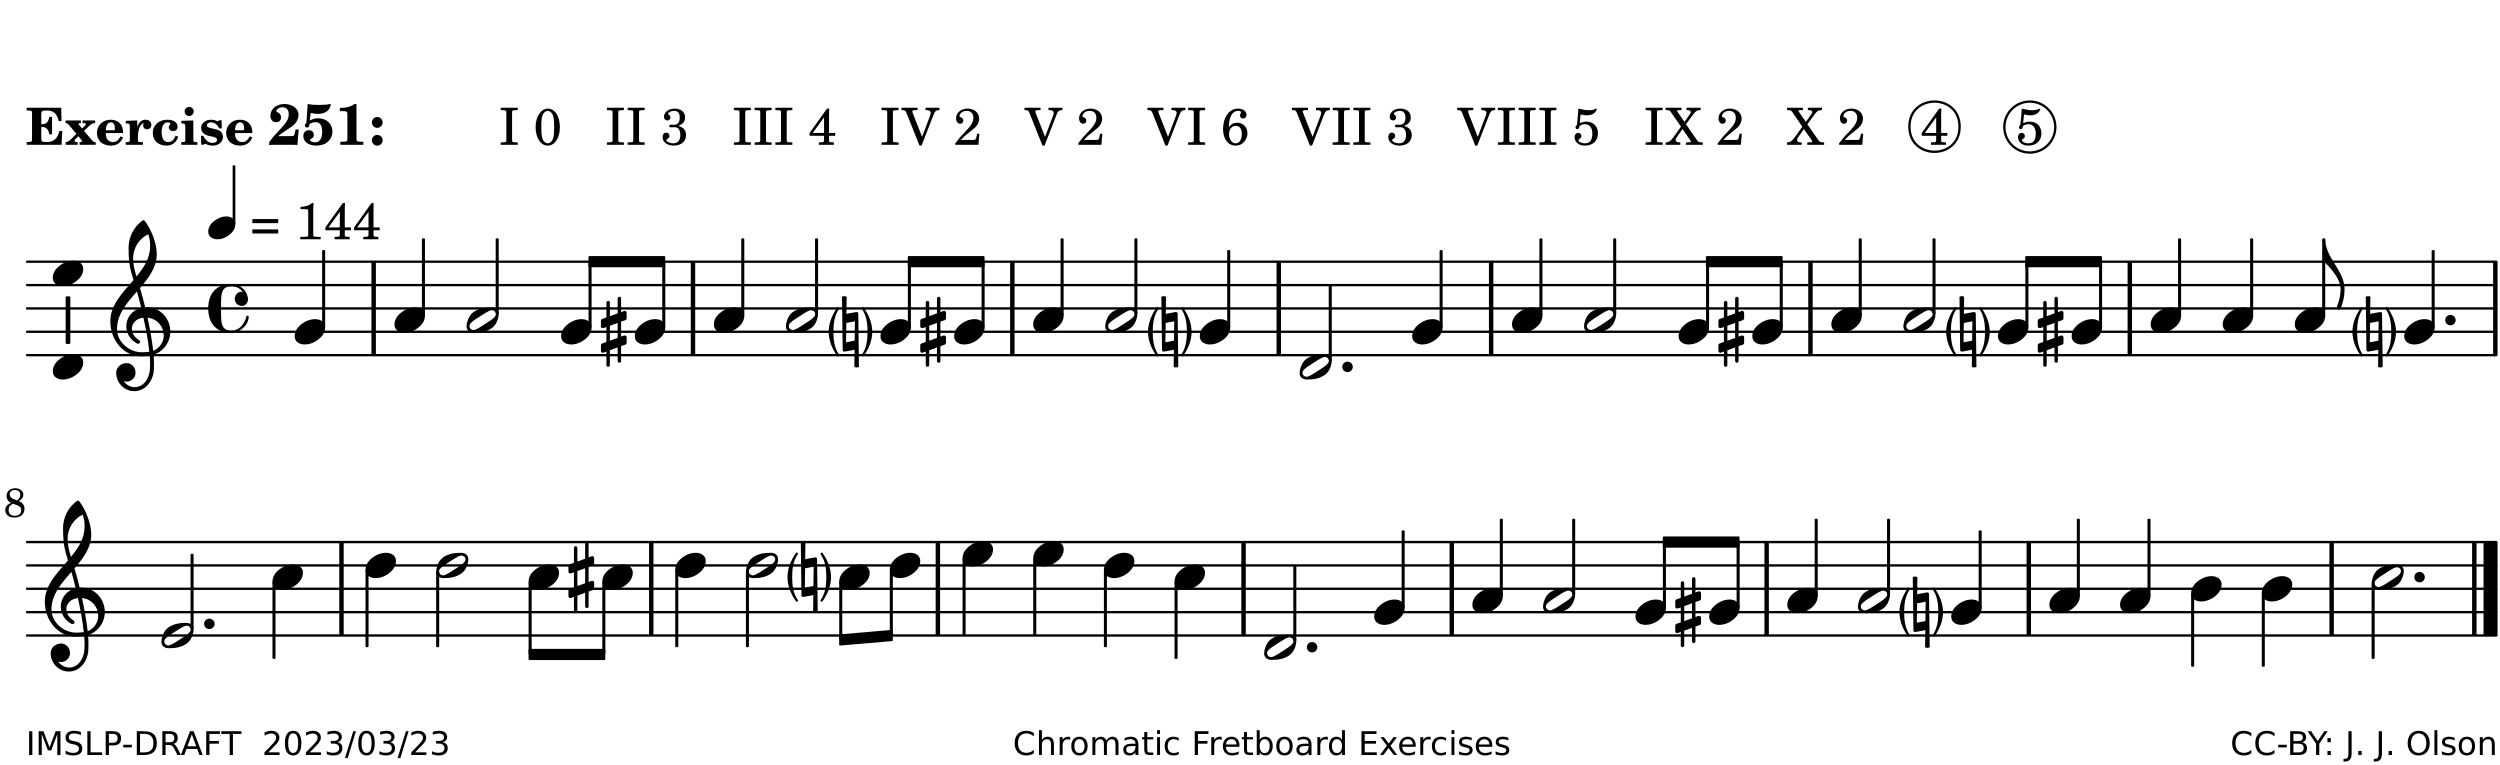 <?xml version="1.0" encoding="UTF-8"?>
<svg xmlns="http://www.w3.org/2000/svg" xmlns:xlink="http://www.w3.org/1999/xlink" width="533pt" height="163pt" viewBox="0 0 533 163" version="1.1">
<defs>
<g>
<symbol overflow="visible" id="glyph0-0">
<path style="stroke:none;" d=""/>
</symbol>
<symbol overflow="visible" id="glyph0-1">
<path style="stroke:none;" d="M 7.531 -7.906 L 0.172 -7.906 L 0.172 -7.312 L 0.344 -7.312 C 0.922 -7.312 1.141 -7.266 1.234 -7.156 C 1.312 -7.047 1.312 -7.016 1.312 -6.328 L 1.312 -1.578 C 1.312 -0.891 1.312 -0.859 1.234 -0.75 C 1.141 -0.641 0.922 -0.594 0.344 -0.594 L 0.172 -0.594 L 0.172 0 L 7.609 0 L 7.75 -2.953 L 7.156 -2.953 C 6.75 -1.359 5.922 -0.609 4.594 -0.594 L 4.266 -0.594 C 3.469 -0.562 3.281 -0.719 3.281 -1.375 L 3.281 -3.797 L 3.469 -3.797 C 4.344 -3.797 4.859 -3.234 4.984 -2.234 L 5.578 -2.234 L 5.578 -5.953 L 4.984 -5.953 C 4.859 -4.938 4.344 -4.391 3.469 -4.391 L 3.281 -4.391 L 3.281 -6.375 C 3.266 -7.141 3.422 -7.312 4.234 -7.312 L 4.531 -7.312 C 5.906 -7.281 6.562 -6.688 7.016 -5.062 L 7.594 -5.062 Z M 7.531 -7.906 "/>
</symbol>
<symbol overflow="visible" id="glyph0-2">
<path style="stroke:none;" d="M 4.047 -2.984 L 5.188 -4.047 C 5.641 -4.469 5.969 -4.625 6.438 -4.625 L 6.438 -5.188 L 3.75 -5.188 L 3.75 -4.625 L 4 -4.625 C 4.266 -4.625 4.438 -4.531 4.438 -4.375 C 4.438 -4.266 4.375 -4.156 4.203 -4 L 3.641 -3.469 L 3.016 -4.219 C 2.938 -4.328 2.906 -4.391 2.906 -4.453 C 2.906 -4.562 3.031 -4.625 3.266 -4.625 L 3.391 -4.625 L 3.391 -5.188 L 0.141 -5.188 L 0.141 -4.625 C 0.469 -4.609 0.594 -4.531 0.875 -4.188 L 2.438 -2.328 L 1.125 -1.047 C 0.719 -0.703 0.484 -0.562 0.141 -0.562 L 0.141 0 L 2.703 0 L 2.703 -0.562 L 2.562 -0.562 C 2.25 -0.562 2.047 -0.672 2.047 -0.859 C 2.047 -0.969 2.109 -1.078 2.203 -1.188 L 2.859 -1.828 L 3.5 -1.047 C 3.594 -0.953 3.625 -0.891 3.625 -0.797 C 3.625 -0.641 3.5 -0.562 3.188 -0.562 L 3.109 -0.562 L 3.109 0 L 6.547 0 L 6.547 -0.562 C 6.141 -0.562 6.031 -0.641 5.562 -1.188 Z M 4.047 -2.984 "/>
</symbol>
<symbol overflow="visible" id="glyph0-3">
<path style="stroke:none;" d="M 5.922 -2.5 L 5.922 -2.672 C 5.922 -4.297 4.906 -5.344 3.297 -5.344 C 2.406 -5.344 1.688 -5.062 1.141 -4.5 C 0.641 -3.984 0.344 -3.266 0.344 -2.547 C 0.344 -1.75 0.688 -0.969 1.234 -0.5 C 1.734 -0.078 2.469 0.172 3.312 0.172 C 4.594 0.172 5.438 -0.406 5.922 -1.578 L 5.375 -1.797 C 4.938 -0.938 4.453 -0.578 3.734 -0.578 C 3.234 -0.578 2.797 -0.828 2.516 -1.234 C 2.328 -1.531 2.25 -1.875 2.25 -2.5 Z M 2.25 -3.094 C 2.25 -4.141 2.672 -4.781 3.328 -4.781 C 3.906 -4.781 4.188 -4.312 4.188 -3.453 C 4.188 -3.188 4.125 -3.094 3.906 -3.094 Z M 2.25 -3.094 "/>
</symbol>
<symbol overflow="visible" id="glyph0-4">
<path style="stroke:none;" d="M 2.641 -5.188 L 0.203 -5.109 L 0.203 -4.547 L 0.359 -4.547 C 1.047 -4.531 1.078 -4.484 1.062 -3.484 L 1.062 -0.984 C 1.047 -0.828 1.047 -0.766 1 -0.703 C 0.922 -0.609 0.719 -0.562 0.234 -0.562 L 0.203 -0.562 L 0.203 0 L 3.859 0 L 3.859 -0.562 L 3.609 -0.562 C 2.875 -0.562 2.797 -0.625 2.797 -1.031 L 2.797 -1.797 C 2.844 -3.422 3.297 -4.422 4.078 -4.625 C 3.938 -4.422 3.906 -4.297 3.906 -4.109 C 3.906 -3.641 4.25 -3.297 4.719 -3.297 C 5.25 -3.297 5.656 -3.703 5.656 -4.234 C 5.656 -4.875 5.156 -5.344 4.453 -5.344 C 3.609 -5.344 3.016 -4.859 2.641 -3.859 Z M 2.641 -5.188 "/>
</symbol>
<symbol overflow="visible" id="glyph0-5">
<path style="stroke:none;" d="M 5.203 -1.938 C 5.047 -1.531 4.953 -1.359 4.781 -1.141 C 4.531 -0.781 4.094 -0.578 3.641 -0.578 C 2.734 -0.578 2.234 -1.344 2.234 -2.703 C 2.234 -4.016 2.719 -4.781 3.531 -4.781 C 3.859 -4.781 4.109 -4.641 4.109 -4.469 C 4.109 -4.422 4.109 -4.422 3.984 -4.266 C 3.797 -4.016 3.766 -3.938 3.766 -3.719 C 3.766 -3.25 4.141 -2.922 4.672 -2.922 C 5.25 -2.922 5.641 -3.281 5.641 -3.859 C 5.641 -4.766 4.781 -5.344 3.469 -5.344 C 1.641 -5.344 0.344 -4.156 0.344 -2.516 C 0.344 -0.906 1.516 0.172 3.281 0.172 C 4.094 0.172 4.641 -0.062 5.109 -0.578 C 5.438 -0.906 5.609 -1.234 5.766 -1.75 Z M 5.203 -1.938 "/>
</symbol>
<symbol overflow="visible" id="glyph0-6">
<path style="stroke:none;" d="M 2.875 -5.188 L 0.312 -5.109 L 0.312 -4.547 L 0.453 -4.547 C 1.125 -4.531 1.156 -4.484 1.156 -3.516 L 1.156 -0.984 C 1.156 -0.828 1.141 -0.766 1.094 -0.703 C 1.031 -0.609 0.812 -0.562 0.344 -0.562 L 0.312 -0.562 L 0.312 0 L 3.734 0 L 3.734 -0.562 L 3.672 -0.562 C 2.984 -0.562 2.875 -0.641 2.875 -1.031 Z M 2 -8.078 C 1.453 -8.078 1.016 -7.641 1.016 -7.109 C 1.016 -6.578 1.453 -6.141 1.969 -6.141 C 2.531 -6.141 2.953 -6.562 2.953 -7.109 C 2.953 -7.641 2.516 -8.078 2 -8.078 Z M 2 -8.078 "/>
</symbol>
<symbol overflow="visible" id="glyph0-7">
<path style="stroke:none;" d="M 4.812 -5.234 L 4.344 -5.234 L 3.938 -5 C 3.516 -5.234 3.109 -5.344 2.578 -5.344 C 1.344 -5.344 0.453 -4.609 0.453 -3.578 C 0.453 -3.156 0.609 -2.766 0.922 -2.484 C 1.25 -2.172 1.562 -2.016 2.281 -1.859 L 3.078 -1.688 C 3.625 -1.562 3.844 -1.375 3.844 -1.047 C 3.844 -0.656 3.484 -0.406 2.906 -0.406 C 2.062 -0.406 1.438 -0.875 0.906 -1.922 L 0.422 -1.922 L 0.469 -0.016 L 0.938 -0.016 L 1.359 -0.219 C 1.781 0.016 2.328 0.172 2.906 0.172 C 4.188 0.172 5.109 -0.609 5.109 -1.703 C 5.109 -2.156 4.938 -2.547 4.641 -2.812 C 4.344 -3.062 4.125 -3.172 3.328 -3.359 L 2.344 -3.609 C 1.812 -3.75 1.672 -3.859 1.672 -4.141 C 1.672 -4.516 2.031 -4.781 2.578 -4.781 C 3.281 -4.781 3.797 -4.406 4.344 -3.5 L 4.859 -3.5 Z M 4.812 -5.234 "/>
</symbol>
<symbol overflow="visible" id="glyph1-0">
<path style="stroke:none;" d=""/>
</symbol>
<symbol overflow="visible" id="glyph1-1">
<path style="stroke:none;" d="M 5.859 -3.266 L 5.734 -2.656 C 5.625 -2.172 5.547 -2 5.453 -1.938 C 5.328 -1.859 5.297 -1.859 4.531 -1.844 L 2.156 -1.844 C 2.578 -2.219 2.906 -2.453 3.375 -2.766 C 5.109 -3.891 5.469 -4.156 5.828 -4.609 C 6.25 -5.172 6.5 -5.812 6.5 -6.391 C 6.5 -7.703 5.203 -8.703 3.469 -8.703 C 1.797 -8.703 0.5 -7.625 0.5 -6.219 C 0.5 -5.359 0.984 -4.812 1.719 -4.812 C 2.359 -4.812 2.766 -5.219 2.766 -5.859 C 2.766 -6.375 2.531 -6.688 1.969 -6.953 C 1.828 -7.016 1.766 -7.094 1.766 -7.188 C 1.766 -7.594 2.438 -8 3.047 -8 C 3.906 -8 4.406 -7.469 4.406 -6.562 C 4.406 -5.547 4.016 -4.828 2.703 -3.438 C 1.328 -1.969 0.844 -1.422 0.234 -0.531 L 0.234 0.047 C 0.547 0.016 0.688 0 0.875 0 L 5.5 0 C 5.734 0 5.875 0.016 6.25 0.047 L 6.531 -3.266 Z M 5.859 -3.266 "/>
</symbol>
<symbol overflow="visible" id="glyph1-2">
<path style="stroke:none;" d="M 1.016 -4.672 C 0.734 -4.375 0.703 -4.312 0.703 -4.125 C 0.703 -3.859 0.891 -3.672 1.156 -3.672 C 1.422 -3.672 1.656 -3.891 1.656 -4.156 C 1.656 -4.203 1.641 -4.281 1.641 -4.359 C 2.016 -4.656 2.484 -4.828 3 -4.828 C 3.922 -4.828 4.391 -4.141 4.391 -2.812 C 4.391 -1.312 3.859 -0.531 2.875 -0.531 C 2.328 -0.531 1.797 -0.781 1.797 -1.047 C 1.797 -1.125 1.828 -1.156 1.938 -1.219 C 2.438 -1.453 2.609 -1.688 2.609 -2.109 C 2.609 -2.719 2.188 -3.109 1.562 -3.109 C 0.844 -3.109 0.375 -2.625 0.375 -1.859 C 0.375 -0.625 1.484 0.172 3.188 0.172 C 5.203 0.172 6.578 -1.062 6.578 -2.875 C 6.578 -4.469 5.281 -5.656 3.516 -5.656 C 2.938 -5.656 2.562 -5.562 1.75 -5.188 L 1.938 -6.781 C 2.516 -6.656 3 -6.594 3.484 -6.594 C 4.5 -6.594 5.344 -6.938 5.797 -7.531 C 6.031 -7.844 6.219 -8.297 6.219 -8.578 C 6.219 -8.656 6.188 -8.703 6.125 -8.703 C 6.078 -8.703 6 -8.688 5.922 -8.672 C 5.484 -8.562 4.688 -8.5 3.703 -8.5 C 2.672 -8.5 2.047 -8.547 1.297 -8.703 C 1.234 -7.672 1.234 -7.578 1.094 -5.562 Z M 1.016 -4.672 "/>
</symbol>
<symbol overflow="visible" id="glyph1-3">
<path style="stroke:none;" d="M 4.562 -8.703 L 4.125 -8.703 C 3.359 -8.125 2.484 -7.875 1.016 -7.859 L 1.016 -7.172 L 1.531 -7.172 C 2.625 -7.172 2.641 -7.141 2.625 -6.141 L 2.625 -1.766 C 2.625 -1.016 2.625 -0.969 2.547 -0.844 C 2.438 -0.719 2.188 -0.656 1.531 -0.656 L 1.125 -0.656 L 1.125 0 L 6.031 0 L 6.031 -0.656 L 5.641 -0.656 C 5 -0.656 4.766 -0.719 4.641 -0.844 C 4.562 -0.969 4.562 -1.016 4.562 -1.766 Z M 4.562 -8.703 "/>
</symbol>
<symbol overflow="visible" id="glyph1-4">
<path style="stroke:none;" d="M 1.844 -2.109 C 1.219 -2.109 0.703 -1.594 0.703 -0.969 C 0.703 -0.344 1.219 0.188 1.828 0.188 C 2.484 0.188 3 -0.312 3 -0.969 C 3 -1.594 2.484 -2.109 1.844 -2.109 Z M 1.844 -5.922 C 1.219 -5.922 0.703 -5.391 0.703 -4.766 C 0.703 -4.141 1.219 -3.609 1.828 -3.609 C 2.484 -3.609 3 -4.125 3 -4.766 C 3 -5.391 2.484 -5.922 1.844 -5.922 Z M 1.844 -5.922 "/>
</symbol>
<symbol overflow="visible" id="glyph2-0">
<path style="stroke:none;" d=""/>
</symbol>
<symbol overflow="visible" id="glyph2-1">
<path style="stroke:none;" d=""/>
</symbol>
<symbol overflow="visible" id="glyph2-2">
<path style="stroke:none;" d="M 0.422 -7.391 L 0.641 -7.391 C 1.266 -7.375 1.469 -7.344 1.562 -7.234 C 1.625 -7.141 1.625 -7.109 1.625 -6.562 L 1.625 -1.344 C 1.625 -0.797 1.625 -0.766 1.562 -0.672 C 1.469 -0.562 1.266 -0.516 0.641 -0.516 L 0.422 -0.516 L 0.422 0 L 4.047 0 L 4.047 -0.516 L 3.828 -0.516 C 3.203 -0.516 3 -0.547 2.906 -0.672 C 2.844 -0.766 2.844 -0.781 2.844 -1.344 L 2.844 -6.562 C 2.844 -7.125 2.844 -7.141 2.906 -7.234 C 3 -7.344 3.203 -7.375 3.828 -7.391 L 4.047 -7.391 L 4.047 -7.906 L 0.422 -7.906 Z M 0.422 -7.391 "/>
</symbol>
<symbol overflow="visible" id="glyph2-3">
<path style="stroke:none;" d="M 3.109 -7.719 C 1.578 -7.719 0.453 -6.047 0.453 -3.75 C 0.453 -1.484 1.547 0.172 3.016 0.172 C 4.562 0.172 5.625 -1.438 5.625 -3.719 C 5.625 -4.875 5.391 -5.844 4.922 -6.594 C 4.5 -7.281 3.797 -7.719 3.109 -7.719 Z M 3.031 -7.234 C 3.391 -7.234 3.75 -7 4.016 -6.562 C 4.297 -6.047 4.406 -5.422 4.406 -3.922 C 4.406 -2.375 4.328 -1.656 4.109 -1.172 C 3.859 -0.641 3.469 -0.312 3.047 -0.312 C 2.672 -0.312 2.328 -0.547 2.062 -0.984 C 1.766 -1.5 1.672 -2.172 1.672 -3.969 C 1.672 -5.25 1.75 -5.891 1.969 -6.375 C 2.219 -6.922 2.625 -7.234 3.031 -7.234 Z M 3.031 -7.234 "/>
</symbol>
<symbol overflow="visible" id="glyph2-4">
<path style="stroke:none;" d="M 3.797 -4.031 C 4.781 -4.391 5.25 -4.953 5.25 -5.828 C 5.25 -6.984 4.375 -7.719 3.016 -7.719 C 1.734 -7.719 0.75 -6.953 0.75 -5.953 C 0.75 -5.516 1.047 -5.188 1.484 -5.188 C 1.859 -5.188 2.125 -5.453 2.125 -5.844 C 2.125 -6.094 2.031 -6.234 1.781 -6.406 C 1.672 -6.484 1.641 -6.531 1.641 -6.609 C 1.641 -6.906 2.281 -7.234 2.906 -7.234 C 3.688 -7.234 4.109 -6.75 4.109 -5.812 C 4.109 -4.797 3.688 -4.266 2.906 -4.266 C 2.812 -4.266 2.625 -4.266 2.469 -4.281 C 2.375 -4.297 2.297 -4.297 2.219 -4.297 C 2 -4.297 1.875 -4.188 1.875 -4 C 1.875 -3.812 1.984 -3.719 2.219 -3.719 C 2.297 -3.719 2.375 -3.719 2.469 -3.734 C 2.688 -3.75 2.875 -3.75 2.984 -3.75 C 3.797 -3.75 4.234 -3.172 4.234 -2.078 C 4.234 -0.938 3.688 -0.312 2.703 -0.312 C 2.016 -0.312 1.266 -0.672 1.266 -1.016 C 1.266 -1.125 1.297 -1.141 1.5 -1.266 C 1.812 -1.453 1.922 -1.625 1.922 -1.906 C 1.922 -2.297 1.625 -2.594 1.234 -2.594 C 0.766 -2.594 0.453 -2.219 0.453 -1.625 C 0.453 -0.562 1.438 0.172 2.844 0.172 C 4.422 0.172 5.453 -0.719 5.453 -2.062 C 5.453 -3.094 4.922 -3.719 3.797 -4.031 Z M 3.797 -4.031 "/>
</symbol>
<symbol overflow="visible" id="glyph2-5">
<path style="stroke:none;" d="M 4.031 -7.719 L 0.312 -2.531 L 0.312 -1.922 L 3.391 -1.922 L 3.391 -1.344 C 3.391 -0.781 3.391 -0.766 3.312 -0.672 C 3.234 -0.547 3.016 -0.516 2.406 -0.516 L 2.281 -0.516 L 2.281 0 L 5.484 0 L 5.484 -0.516 L 5.438 -0.516 C 4.812 -0.516 4.594 -0.547 4.516 -0.672 C 4.453 -0.766 4.453 -0.781 4.453 -1.344 L 4.453 -1.922 L 5.766 -1.922 L 5.766 -2.531 L 4.453 -2.531 L 4.453 -5.516 C 4.453 -6.891 4.453 -6.922 4.5 -7.719 Z M 3.391 -2.531 L 0.969 -2.531 L 3.391 -5.844 Z M 3.391 -2.531 "/>
</symbol>
<symbol overflow="visible" id="glyph2-6">
<path style="stroke:none;" d="M 4.297 -1.703 L 2.297 -6.781 C 2.25 -6.922 2.219 -7.062 2.219 -7.125 C 2.219 -7.312 2.406 -7.391 2.891 -7.391 L 3.328 -7.391 L 3.328 -7.906 L -0.094 -7.906 L -0.094 -7.391 L 0.125 -7.391 C 0.641 -7.375 0.797 -7.266 0.969 -6.781 L 3.75 0.172 L 4.188 0.172 L 6.703 -6.312 C 7.031 -7.172 7.266 -7.375 7.891 -7.391 L 8 -7.391 L 8 -7.906 L 5.031 -7.906 L 5.031 -7.391 L 5.25 -7.391 C 5.812 -7.391 6.141 -7.172 6.141 -6.828 C 6.141 -6.672 6.078 -6.422 6 -6.203 Z M 4.297 -1.703 "/>
</symbol>
<symbol overflow="visible" id="glyph2-7">
<path style="stroke:none;" d="M 5.531 -2.359 L 5.047 -2.359 L 4.938 -1.812 C 4.797 -1.094 4.703 -1.031 4.031 -1.031 L 1.578 -1.031 C 2.328 -1.812 2.578 -2.047 3.281 -2.594 C 4.281 -3.359 4.703 -3.75 4.969 -4.078 C 5.312 -4.562 5.484 -5.031 5.484 -5.578 C 5.484 -6.828 4.453 -7.719 3.016 -7.719 C 1.625 -7.719 0.562 -6.828 0.562 -5.656 C 0.562 -4.969 0.922 -4.484 1.438 -4.484 C 1.844 -4.484 2.109 -4.766 2.109 -5.156 C 2.109 -5.438 1.953 -5.688 1.734 -5.781 C 1.328 -5.953 1.297 -5.969 1.297 -6.109 C 1.297 -6.281 1.406 -6.531 1.562 -6.719 C 1.844 -7.047 2.297 -7.234 2.797 -7.234 C 3.719 -7.234 4.25 -6.688 4.25 -5.766 C 4.25 -4.953 3.859 -4.219 2.953 -3.25 C 2.141 -2.406 1.641 -1.859 1.453 -1.656 C 1.062 -1.188 0.859 -0.938 0.391 -0.312 L 0.391 0 L 5.328 0 Z M 5.531 -2.359 "/>
</symbol>
<symbol overflow="visible" id="glyph2-8">
<path style="stroke:none;" d="M 1.672 -3.719 C 1.781 -5.094 1.844 -5.453 2.078 -6.016 C 2.406 -6.797 2.984 -7.234 3.672 -7.234 C 4.047 -7.234 4.281 -7.125 4.281 -6.922 C 4.281 -6.875 4.266 -6.844 4.234 -6.766 C 4.125 -6.562 4.062 -6.391 4.062 -6.25 C 4.062 -5.875 4.344 -5.609 4.734 -5.609 C 5.156 -5.609 5.453 -5.938 5.453 -6.391 C 5.453 -7.156 4.703 -7.719 3.656 -7.719 C 2.766 -7.719 1.922 -7.281 1.391 -6.547 C 0.781 -5.703 0.453 -4.562 0.453 -3.375 C 0.453 -1.234 1.516 0.172 3.125 0.172 C 3.844 0.172 4.438 -0.078 4.891 -0.562 C 5.359 -1.047 5.656 -1.75 5.656 -2.453 C 5.656 -3.75 4.734 -4.703 3.484 -4.703 C 2.734 -4.703 2.188 -4.422 1.672 -3.719 Z M 3.172 -4.047 C 3.969 -4.047 4.453 -3.422 4.453 -2.375 C 4.453 -1.109 3.953 -0.312 3.156 -0.312 C 2.656 -0.312 2.266 -0.562 2 -1.109 C 1.828 -1.453 1.734 -1.812 1.734 -2.219 C 1.734 -3.359 2.297 -4.047 3.172 -4.047 Z M 3.172 -4.047 "/>
</symbol>
<symbol overflow="visible" id="glyph2-9">
<path style="stroke:none;" d="M 1.797 -6.469 C 2.391 -6.328 2.688 -6.281 3.125 -6.281 C 4.047 -6.281 4.734 -6.609 5.094 -7.219 C 5.219 -7.422 5.25 -7.531 5.25 -7.609 C 5.25 -7.672 5.234 -7.719 5.172 -7.719 C 5.141 -7.719 5.094 -7.703 5.031 -7.672 C 4.484 -7.438 4.203 -7.375 3.578 -7.375 C 2.875 -7.375 2.438 -7.453 1.312 -7.719 C 1.266 -6.797 1.172 -5.625 1.016 -4.266 C 0.781 -4.016 0.719 -3.875 0.719 -3.703 C 0.719 -3.469 0.859 -3.328 1.062 -3.328 C 1.344 -3.328 1.516 -3.562 1.562 -4 C 1.938 -4.266 2.297 -4.391 2.734 -4.391 C 3.719 -4.391 4.297 -3.641 4.297 -2.391 C 4.297 -1.656 4.125 -1.031 3.797 -0.688 C 3.578 -0.453 3.125 -0.312 2.672 -0.312 C 2.016 -0.312 1.344 -0.641 1.344 -0.984 C 1.344 -1.062 1.406 -1.156 1.531 -1.234 C 1.875 -1.438 1.969 -1.578 1.969 -1.875 C 1.969 -2.25 1.672 -2.547 1.281 -2.547 C 0.844 -2.547 0.5 -2.141 0.5 -1.625 C 0.5 -1.078 0.812 -0.531 1.297 -0.203 C 1.672 0.047 2.109 0.172 2.688 0.172 C 4.422 0.172 5.5 -0.844 5.5 -2.453 C 5.5 -3.938 4.516 -4.938 3.016 -4.938 C 2.547 -4.938 2.219 -4.859 1.609 -4.609 Z M 1.797 -6.469 "/>
</symbol>
<symbol overflow="visible" id="glyph2-10">
<path style="stroke:none;" d="M 4.266 -4.375 L 5.719 -6.359 C 6.281 -7.156 6.609 -7.375 7.219 -7.391 L 7.391 -7.391 L 7.391 -7.906 L 4.375 -7.906 L 4.375 -7.391 L 4.531 -7.391 C 5.062 -7.391 5.297 -7.266 5.297 -6.969 C 5.297 -6.844 5.25 -6.766 5.141 -6.594 L 3.953 -4.875 L 2.5 -6.984 C 2.422 -7.094 2.375 -7.203 2.375 -7.25 C 2.375 -7.359 2.469 -7.391 2.906 -7.391 L 3.312 -7.391 L 3.312 -7.906 L -0.062 -7.906 L -0.062 -7.391 L 0.125 -7.391 C 0.719 -7.375 0.797 -7.344 1.047 -6.984 L 3.203 -3.859 L 1.422 -1.391 C 0.938 -0.75 0.562 -0.531 -0.016 -0.516 L -0.062 -0.516 L -0.062 0 L 3.062 0 L 3.062 -0.516 L 2.781 -0.516 C 2.344 -0.516 2.062 -0.719 2.062 -1.047 C 2.062 -1.188 2.141 -1.359 2.25 -1.516 L 3.516 -3.359 L 5.141 -1.047 C 5.25 -0.922 5.297 -0.797 5.297 -0.719 C 5.297 -0.531 5.25 -0.531 4.562 -0.516 L 4.25 -0.516 L 4.25 0 L 7.844 0 L 7.844 -0.516 L 7.719 -0.516 C 6.984 -0.531 6.906 -0.562 6.562 -1.078 Z M 4.266 -4.375 "/>
</symbol>
<symbol overflow="visible" id="glyph2-11">
<path style="stroke:none;" d="M 0.562 -1.234 L 6.078 -1.234 L 6.078 -2.109 L 0.562 -2.109 Z M 0.562 -3.438 L 6.078 -3.438 L 6.078 -4.312 L 0.562 -4.312 Z M 0.562 -3.438 "/>
</symbol>
<symbol overflow="visible" id="glyph2-12">
<path style="stroke:none;" d="M 3.531 -7.719 C 3.156 -7.266 2.141 -6.922 1.141 -6.906 L 1.141 -6.422 L 2.109 -6.422 C 2.734 -6.422 2.797 -6.359 2.781 -5.734 L 2.781 -1.344 C 2.781 -0.781 2.781 -0.766 2.719 -0.672 C 2.625 -0.562 2.422 -0.516 1.812 -0.516 L 1.094 -0.516 L 1.094 0 L 5.438 0 L 5.438 -0.516 L 4.828 -0.516 C 4.219 -0.516 4.016 -0.562 3.922 -0.672 C 3.844 -0.766 3.844 -0.781 3.844 -1.344 L 3.844 -5.875 C 3.844 -6.484 3.859 -7 3.922 -7.719 Z M 3.531 -7.719 "/>
</symbol>
<symbol overflow="visible" id="glyph3-0">
<path style="stroke:none;" d="M 1 0 L 8.969 0 L 8.969 -10.625 L 1 -10.625 Z M 1.984 -1 L 1.984 -9.625 L 7.969 -9.625 L 7.969 -1 Z M 1.984 -1 "/>
</symbol>
<symbol overflow="visible" id="glyph3-1">
<path style="stroke:none;" d="M 4.344 -2.703 C 3.531 -2.703 2.734 -2.453 2.031 -2.031 C 1.094 -1.469 0 -0.484 0 0.938 C 0 2.156 1.062 2.703 2.156 2.703 C 2.969 2.703 3.766 2.453 4.469 2.031 C 5.406 1.469 6.5 0.484 6.5 -0.938 C 6.5 -2.156 5.438 -2.703 4.344 -2.703 Z M 4.344 -2.703 "/>
</symbol>
<symbol overflow="visible" id="glyph3-2">
<path style="stroke:none;" d="M 0 0 C 0 0.625 0.5 1.109 1.109 1.109 C 1.734 1.109 2.234 0.625 2.234 0 C 2.234 -0.625 1.734 -1.109 1.109 -1.109 C 0.5 -1.109 0 -0.625 0 0 Z M 0 0 "/>
</symbol>
<symbol overflow="visible" id="glyph3-3">
<path style="stroke:none;" d="M 0 -2.375 L 0 -1.172 C 0 -0.953 0.172 -0.781 0.391 -0.781 C 0.438 -0.781 0.5 -0.781 0.531 -0.797 L 1.172 -1.016 L 1.172 2.172 L 0.266 2.484 C 0.094 2.547 0 2.703 0 2.875 L 0 4.062 C 0 4.281 0.172 4.469 0.391 4.469 C 0.438 4.469 0.5 4.469 0.531 4.438 L 1.172 4.203 L 1.172 7.094 C 1.172 7.297 1.328 7.469 1.531 7.469 C 1.734 7.469 1.906 7.297 1.906 7.094 L 1.906 3.938 L 3.562 3.328 L 3.562 6.219 C 3.562 6.422 3.75 6.594 3.938 6.594 C 4.141 6.594 4.297 6.422 4.297 6.219 L 4.297 3.062 L 5.219 2.734 C 5.375 2.672 5.484 2.531 5.484 2.375 L 5.484 1.172 C 5.484 0.953 5.297 0.781 5.078 0.781 C 5.047 0.781 4.984 0.781 4.938 0.797 L 4.297 1.016 L 4.297 -2.172 L 5.219 -2.484 C 5.375 -2.547 5.484 -2.703 5.484 -2.875 L 5.484 -4.062 C 5.484 -4.281 5.297 -4.469 5.078 -4.469 C 5.047 -4.469 4.984 -4.469 4.938 -4.438 L 4.297 -4.203 L 4.297 -7.094 C 4.297 -7.297 4.141 -7.469 3.938 -7.469 C 3.75 -7.469 3.562 -7.297 3.562 -7.094 L 3.562 -3.938 L 1.906 -3.328 L 1.906 -6.219 C 1.906 -6.422 1.734 -6.594 1.531 -6.594 C 1.328 -6.594 1.172 -6.422 1.172 -6.219 L 1.172 -3.062 L 0.266 -2.734 C 0.094 -2.672 0 -2.531 0 -2.375 Z M 3.562 -1.891 L 3.562 1.297 L 1.906 1.891 L 1.906 -1.297 Z M 3.562 -1.891 "/>
</symbol>
<symbol overflow="visible" id="glyph3-4">
<path style="stroke:none;" d="M 6.25 -1.297 C 6.25 -1.094 6.172 -0.891 6.031 -0.734 C 5.641 -0.234 4.703 0.344 3.969 0.812 C 3.234 1.297 2.312 1.906 1.688 2.094 C 1.609 2.109 1.531 2.109 1.453 2.109 C 1.031 2.109 0.625 1.766 0.625 1.297 C 0.625 1.094 0.672 0.891 0.812 0.734 C 1.219 0.234 2.156 -0.344 2.891 -0.812 C 3.625 -1.297 4.562 -1.906 5.172 -2.094 C 5.266 -2.109 5.344 -2.109 5.422 -2.109 C 5.844 -2.109 6.25 -1.766 6.25 -1.297 Z M 5.219 -2.703 C 3.75 -2.703 2.531 -2.438 1.469 -1.719 C 0.844 -1.281 0.453 -0.578 0.219 0.156 C 0.094 0.516 0 0.922 0 1.297 C 0 2.297 0.734 2.703 1.656 2.703 C 3.125 2.703 4.328 2.438 5.375 1.719 C 6.016 1.281 6.422 0.578 6.656 -0.156 C 6.766 -0.516 6.859 -0.922 6.859 -1.297 C 6.859 -2.297 6.141 -2.703 5.219 -2.703 Z M 5.219 -2.703 "/>
</symbol>
<symbol overflow="visible" id="glyph3-5">
<path style="stroke:none;" d="M 0 0 L -0.312 0 L -0.312 4.984 L 0 4.984 C 1.422 6.469 3.281 8.562 3.281 10.625 C 3.281 11.938 2.969 13.234 2.453 14.438 C 2.391 14.766 2.656 14.984 2.906 14.984 C 3.047 14.984 3.203 14.906 3.312 14.734 C 3.828 13.422 4.125 12.031 4.125 10.625 C 4.125 6.688 0 3.922 0 0 Z M 0 0 "/>
</symbol>
<symbol overflow="visible" id="glyph3-6">
<path style="stroke:none;" d="M 1.984 0 C 1.984 1.688 1.766 3.453 0.797 4.844 C 0.75 4.875 0.734 4.938 0.734 4.984 C 0.734 5.125 0.859 5.234 1 5.234 C 1.078 5.234 1.141 5.203 1.188 5.125 C 2.25 3.609 2.984 1.859 2.984 0 C 2.984 -1.859 2.25 -3.609 1.188 -5.125 C 1.141 -5.203 1.078 -5.234 1 -5.234 C 0.859 -5.234 0.734 -5.125 0.734 -4.984 C 0.734 -4.938 0.75 -4.875 0.797 -4.844 C 1.766 -3.453 1.984 -1.688 1.984 0 Z M 1.984 0 "/>
</symbol>
<symbol overflow="visible" id="glyph3-7">
<path style="stroke:none;" d="M -1.984 0 C -1.984 -1.688 -1.766 -3.453 -0.797 -4.844 C -0.75 -4.875 -0.734 -4.938 -0.734 -4.984 C -0.734 -5.125 -0.859 -5.234 -1 -5.234 C -1.078 -5.234 -1.141 -5.203 -1.188 -5.125 C -2.25 -3.609 -2.984 -1.859 -2.984 0 C -2.984 1.859 -2.25 3.609 -1.188 5.125 C -1.141 5.203 -1.078 5.234 -1 5.234 C -0.859 5.234 -0.734 5.125 -0.734 4.984 C -0.734 4.938 -0.75 4.875 -0.797 4.844 C -1.766 3.453 -1.984 1.688 -1.984 0 Z M -1.984 0 "/>
</symbol>
<symbol overflow="visible" id="glyph3-8">
<path style="stroke:none;" d="M -0.141 -7.469 L 0 3.891 C 0 4.078 0.156 4.219 0.359 4.219 L 0.422 4.219 L 2.531 3.828 L 2.484 7.469 C 2.656 7.547 2.812 7.609 2.969 7.609 C 3.125 7.609 3.312 7.547 3.469 7.469 L 3.328 -3.891 C 3.328 -4.078 3.172 -4.219 2.969 -4.219 L 2.906 -4.219 L 0.797 -3.828 L 0.844 -7.469 C 0.672 -7.547 0.516 -7.609 0.359 -7.609 C 0.203 -7.609 0.016 -7.547 -0.141 -7.469 Z M 2.609 -2.234 L 2.547 1.891 L 0.719 2.234 L 0.781 -1.891 Z M 2.609 -2.234 "/>
</symbol>
<symbol overflow="visible" id="glyph3-9">
<path style="stroke:none;" d="M 7.156 -0.531 C 7.891 -0.531 8.484 -1.172 8.484 -1.969 C 8.484 -2.047 8.484 -2.125 8.469 -2.234 C 8.172 -3.938 6.719 -5.219 4.984 -5.219 C 3.625 -5.219 2.25 -4.828 1.312 -3.844 C 0.344 -2.828 0 -1.422 0 0 C 0 1.422 0.344 2.828 1.312 3.844 C 2.25 4.828 3.625 5.234 4.984 5.234 C 6.531 5.234 8.625 3.641 8.625 1.766 C 8.625 1.609 8.484 1.531 8.359 1.531 C 8.266 1.531 8.172 1.594 8.125 1.734 C 7.75 3.344 6.578 4.734 4.984 4.734 C 2.875 4.734 2.734 3.266 2.734 1.016 L 2.734 -1.016 C 2.734 -3.266 2.875 -4.719 4.984 -4.719 C 5.938 -4.719 6.812 -4.281 7.375 -3.547 C 7.266 -3.562 7.172 -3.562 7.094 -3.562 C 6.203 -3.562 5.656 -2.781 5.656 -2.031 C 5.656 -1.375 6.172 -0.531 7.156 -0.531 Z M 7.156 -0.531 "/>
</symbol>
<symbol overflow="visible" id="glyph3-10">
<path style="stroke:none;" d="M 7.484 -5.219 C 7.156 -6.594 6.797 -7.984 6.375 -9.344 C 8.25 -11.516 9.953 -13.75 9.953 -16.594 C 9.953 -18.844 8.719 -22.047 7.312 -23.734 C 7.25 -23.781 7.188 -23.781 7.109 -23.781 C 7.047 -23.781 6.969 -23.766 6.906 -23.734 C 5.047 -22.375 3.938 -20.203 3.938 -17.906 C 3.938 -16.875 3.969 -15.859 4.078 -14.828 C 4.25 -13.531 4.609 -12.25 4.984 -11.016 C 2.656 -8.328 0.047 -5.75 0.047 -2.234 C 0.047 1.797 2.922 5.219 6.672 5.219 C 7.297 5.219 7.875 5.156 8.453 5.062 C 8.5 5.672 8.531 6.281 8.531 6.891 C 8.531 7.25 8.5 7.625 8.484 7.984 C 8.359 9.953 7.156 11.797 5.234 11.797 C 4.266 11.797 3.422 11.281 2.906 10.5 C 3.109 10.578 3.312 10.625 3.531 10.625 C 4.562 10.625 5.422 9.766 5.422 8.719 C 5.422 7.609 4.609 6.672 3.531 6.672 C 2.344 6.672 1.297 7.562 1.297 8.719 C 1.297 10.891 3.031 12.656 5.172 12.656 C 7.531 12.656 9.188 10.5 9.328 8.109 C 9.344 7.734 9.359 7.328 9.359 6.953 C 9.359 6.25 9.328 5.562 9.266 4.859 C 9.781 4.703 10.281 4.484 10.719 4.141 C 12.188 3.031 12.844 1.469 12.844 -0.047 C 12.844 -2.688 10.844 -5.234 7.75 -5.234 C 7.672 -5.234 7.562 -5.219 7.484 -5.219 Z M 9.188 4.047 C 8.906 1.594 8.469 -0.703 7.984 -3.016 C 10.125 -2.781 11.438 -1.016 11.438 0.781 C 11.438 2.156 10.531 3.562 9.188 4.047 Z M 1.469 -0.562 C 1.469 -3.75 3.578 -6.172 5.719 -8.594 C 6.062 -7.438 6.359 -6.25 6.641 -5.094 C 4.609 -4.641 3.453 -2.922 3.453 -1.172 C 3.453 0.219 4.188 1.656 5.781 2.516 C 5.844 2.531 5.891 2.547 5.953 2.547 C 6.203 2.547 6.391 2.328 6.391 2.109 C 6.391 2.016 6.359 1.906 6.25 1.812 C 5.141 1.172 4.641 0.234 4.641 -0.641 C 4.641 -1.797 5.531 -2.844 7.109 -3.016 C 7.625 -0.641 8.094 1.719 8.359 4.25 C 7.828 4.328 7.297 4.359 6.734 4.359 C 4.047 4.359 1.469 2.125 1.469 -0.562 Z M 8.125 -20.812 C 8.453 -19.828 8.531 -19.344 8.531 -18.25 C 8.531 -15.734 7.219 -13.719 5.625 -11.797 C 5.266 -13.016 4.906 -14.188 4.906 -15.656 C 4.906 -17.844 6.156 -19.859 8.125 -20.812 Z M 8.125 -20.812 "/>
</symbol>
<symbol overflow="visible" id="glyph4-0">
<path style="stroke:none;" d="M 0.891 0 L 7.984 0 L 7.984 -9.453 L 0.891 -9.453 Z M 1.781 -0.891 L 1.781 -8.578 L 7.094 -8.578 L 7.094 -0.891 Z M 1.781 -0.891 "/>
</symbol>
<symbol overflow="visible" id="glyph4-1">
<path style="stroke:none;" d="M 3.812 -2.438 C 3.109 -2.438 2.406 -2.203 1.797 -1.828 C 0.953 -1.328 0 -0.469 0 0.797 C 0 1.922 0.953 2.438 1.969 2.438 C 2.688 2.438 3.375 2.203 4 1.828 C 4.828 1.328 5.781 0.469 5.781 -0.797 C 5.781 -1.922 4.828 -2.438 3.812 -2.438 Z M 3.812 -2.438 "/>
</symbol>
<symbol overflow="visible" id="glyph5-0">
<path style="stroke:none;" d=""/>
</symbol>
<symbol overflow="visible" id="glyph5-1">
<path style="stroke:none;" d="M 3.25 -3.391 C 3.906 -3.75 4.219 -4.172 4.219 -4.75 C 4.219 -5.547 3.484 -6.125 2.484 -6.125 C 1.422 -6.125 0.641 -5.438 0.641 -4.469 C 0.641 -4.094 0.781 -3.703 1.031 -3.422 C 1.172 -3.25 1.312 -3.156 1.625 -3 C 1.25 -2.844 1.078 -2.766 0.891 -2.609 C 0.547 -2.328 0.359 -1.906 0.359 -1.469 C 0.359 -0.984 0.594 -0.516 0.953 -0.25 C 1.297 0 1.766 0.125 2.328 0.125 C 2.969 0.125 3.5 -0.047 3.875 -0.359 C 4.234 -0.688 4.469 -1.219 4.469 -1.75 C 4.469 -2.25 4.266 -2.688 3.922 -3 C 3.75 -3.156 3.578 -3.25 3.25 -3.391 Z M 2.328 -3.75 C 1.625 -4 1.312 -4.328 1.312 -4.828 C 1.312 -5.391 1.766 -5.75 2.453 -5.75 C 3.125 -5.75 3.562 -5.328 3.562 -4.688 C 3.562 -4.234 3.391 -3.938 2.891 -3.531 Z M 2.828 -2.531 C 3.484 -2.297 3.766 -1.953 3.766 -1.391 C 3.766 -0.688 3.219 -0.25 2.375 -0.25 C 1.547 -0.25 1.078 -0.688 1.078 -1.469 C 1.078 -2.109 1.344 -2.5 2.031 -2.812 Z M 2.828 -2.531 "/>
</symbol>
<symbol overflow="visible" id="glyph6-0">
<path style="stroke:none;" d="M 0.344 1.234 L 0.344 -4.906 L 3.828 -4.906 L 3.828 1.234 Z M 0.734 0.844 L 3.438 0.844 L 3.438 -4.516 L 0.734 -4.516 Z M 0.734 0.844 "/>
</symbol>
<symbol overflow="visible" id="glyph6-1">
<path style="stroke:none;" d="M 0.688 -5.078 L 1.375 -5.078 L 1.375 0 L 0.688 0 Z M 0.688 -5.078 "/>
</symbol>
<symbol overflow="visible" id="glyph6-2">
<path style="stroke:none;" d="M 0.688 -5.078 L 1.703 -5.078 L 3 -1.625 L 4.312 -5.078 L 5.328 -5.078 L 5.328 0 L 4.656 0 L 4.656 -4.469 L 3.359 -0.984 L 2.656 -0.984 L 1.344 -4.469 L 1.344 0 L 0.688 0 Z M 0.688 -5.078 "/>
</symbol>
<symbol overflow="visible" id="glyph6-3">
<path style="stroke:none;" d="M 3.734 -4.906 L 3.734 -4.25 C 3.473 -4.375 3.223 -4.461 2.984 -4.516 C 2.754 -4.578 2.535 -4.609 2.328 -4.609 C 1.953 -4.609 1.66 -4.535 1.453 -4.391 C 1.254 -4.242 1.156 -4.039 1.156 -3.781 C 1.156 -3.551 1.223 -3.379 1.359 -3.266 C 1.492 -3.148 1.75 -3.055 2.125 -2.984 L 2.531 -2.906 C 3.039 -2.812 3.414 -2.641 3.656 -2.391 C 3.906 -2.141 4.031 -1.812 4.031 -1.406 C 4.031 -0.906 3.863 -0.531 3.531 -0.281 C 3.207 -0.031 2.727 0.094 2.094 0.094 C 1.852 0.094 1.598 0.066 1.328 0.016 C 1.055 -0.035 0.773 -0.113 0.484 -0.219 L 0.484 -0.938 C 0.754 -0.781 1.023 -0.66 1.297 -0.578 C 1.566 -0.492 1.832 -0.453 2.094 -0.453 C 2.477 -0.453 2.773 -0.531 2.984 -0.688 C 3.203 -0.844 3.312 -1.062 3.312 -1.344 C 3.312 -1.594 3.234 -1.785 3.078 -1.922 C 2.93 -2.066 2.68 -2.176 2.328 -2.25 L 1.922 -2.328 C 1.398 -2.43 1.023 -2.594 0.797 -2.812 C 0.566 -3.031 0.453 -3.332 0.453 -3.719 C 0.453 -4.164 0.609 -4.52 0.922 -4.781 C 1.242 -5.039 1.688 -5.172 2.25 -5.172 C 2.477 -5.172 2.719 -5.148 2.969 -5.109 C 3.219 -5.066 3.473 -5 3.734 -4.906 Z M 3.734 -4.906 "/>
</symbol>
<symbol overflow="visible" id="glyph6-4">
<path style="stroke:none;" d="M 0.688 -5.078 L 1.375 -5.078 L 1.375 -0.578 L 3.844 -0.578 L 3.844 0 L 0.688 0 Z M 0.688 -5.078 "/>
</symbol>
<symbol overflow="visible" id="glyph6-5">
<path style="stroke:none;" d="M 1.375 -4.516 L 1.375 -2.609 L 2.234 -2.609 C 2.555 -2.609 2.801 -2.691 2.969 -2.859 C 3.145 -3.023 3.234 -3.258 3.234 -3.562 C 3.234 -3.863 3.145 -4.098 2.969 -4.266 C 2.801 -4.43 2.555 -4.516 2.234 -4.516 Z M 0.688 -5.078 L 2.234 -5.078 C 2.805 -5.078 3.238 -4.945 3.531 -4.688 C 3.82 -4.438 3.969 -4.062 3.969 -3.562 C 3.969 -3.062 3.82 -2.68 3.531 -2.422 C 3.238 -2.172 2.805 -2.047 2.234 -2.047 L 1.375 -2.047 L 1.375 0 L 0.688 0 Z M 0.688 -5.078 "/>
</symbol>
<symbol overflow="visible" id="glyph6-6">
<path style="stroke:none;" d="M 0.344 -2.188 L 2.172 -2.188 L 2.172 -1.625 L 0.344 -1.625 Z M 0.344 -2.188 "/>
</symbol>
<symbol overflow="visible" id="glyph6-7">
<path style="stroke:none;" d="M 1.375 -4.516 L 1.375 -0.562 L 2.203 -0.562 C 2.898 -0.562 3.41 -0.719 3.734 -1.031 C 4.066 -1.352 4.234 -1.859 4.234 -2.547 C 4.234 -3.223 4.066 -3.719 3.734 -4.031 C 3.41 -4.352 2.898 -4.516 2.203 -4.516 Z M 0.688 -5.078 L 2.094 -5.078 C 3.082 -5.078 3.805 -4.875 4.266 -4.469 C 4.723 -4.062 4.953 -3.422 4.953 -2.547 C 4.953 -1.672 4.719 -1.023 4.25 -0.609 C 3.789 -0.203 3.07 0 2.094 0 L 0.688 0 Z M 0.688 -5.078 "/>
</symbol>
<symbol overflow="visible" id="glyph6-8">
<path style="stroke:none;" d="M 3.094 -2.375 C 3.238 -2.332 3.379 -2.227 3.516 -2.062 C 3.66 -1.895 3.801 -1.672 3.938 -1.391 L 4.641 0 L 3.906 0 L 3.25 -1.297 C 3.082 -1.641 2.922 -1.863 2.766 -1.969 C 2.609 -2.082 2.395 -2.141 2.125 -2.141 L 1.375 -2.141 L 1.375 0 L 0.688 0 L 0.688 -5.078 L 2.234 -5.078 C 2.816 -5.078 3.25 -4.957 3.531 -4.719 C 3.82 -4.477 3.969 -4.109 3.969 -3.609 C 3.969 -3.297 3.891 -3.031 3.734 -2.812 C 3.586 -2.602 3.375 -2.457 3.094 -2.375 Z M 1.375 -4.516 L 1.375 -2.719 L 2.234 -2.719 C 2.566 -2.719 2.816 -2.789 2.984 -2.938 C 3.148 -3.094 3.234 -3.316 3.234 -3.609 C 3.234 -3.91 3.148 -4.133 2.984 -4.281 C 2.816 -4.438 2.566 -4.516 2.234 -4.516 Z M 1.375 -4.516 "/>
</symbol>
<symbol overflow="visible" id="glyph6-9">
<path style="stroke:none;" d="M 2.375 -4.406 L 1.453 -1.875 L 3.312 -1.875 Z M 2 -5.078 L 2.766 -5.078 L 4.703 0 L 4 0 L 3.531 -1.297 L 1.234 -1.297 L 0.781 0 L 0.047 0 Z M 2 -5.078 "/>
</symbol>
<symbol overflow="visible" id="glyph6-10">
<path style="stroke:none;" d="M 0.688 -5.078 L 3.609 -5.078 L 3.609 -4.5 L 1.375 -4.5 L 1.375 -3 L 3.391 -3 L 3.391 -2.422 L 1.375 -2.422 L 1.375 0 L 0.688 0 Z M 0.688 -5.078 "/>
</symbol>
<symbol overflow="visible" id="glyph6-11">
<path style="stroke:none;" d="M -0.016 -5.078 L 4.281 -5.078 L 4.281 -4.5 L 2.469 -4.5 L 2.469 0 L 1.781 0 L 1.781 -4.5 L -0.016 -4.5 Z M -0.016 -5.078 "/>
</symbol>
<symbol overflow="visible" id="glyph6-12">
<path style="stroke:none;" d=""/>
</symbol>
<symbol overflow="visible" id="glyph6-13">
<path style="stroke:none;" d="M 1.344 -0.578 L 3.734 -0.578 L 3.734 0 L 0.516 0 L 0.516 -0.578 C 0.773 -0.848 1.129 -1.207 1.578 -1.656 C 2.023 -2.113 2.305 -2.41 2.422 -2.547 C 2.641 -2.797 2.789 -3.004 2.875 -3.172 C 2.969 -3.348 3.016 -3.516 3.016 -3.672 C 3.016 -3.941 2.922 -4.16 2.734 -4.328 C 2.547 -4.504 2.301 -4.594 2 -4.594 C 1.781 -4.594 1.551 -4.555 1.312 -4.484 C 1.07 -4.41 0.816 -4.297 0.547 -4.141 L 0.547 -4.828 C 0.816 -4.941 1.07 -5.023 1.312 -5.078 C 1.562 -5.141 1.785 -5.172 1.984 -5.172 C 2.504 -5.172 2.922 -5.035 3.234 -4.766 C 3.547 -4.504 3.703 -4.156 3.703 -3.719 C 3.703 -3.508 3.66 -3.312 3.578 -3.125 C 3.504 -2.938 3.367 -2.719 3.172 -2.469 C 3.109 -2.406 2.926 -2.211 2.625 -1.891 C 2.32 -1.578 1.895 -1.141 1.344 -0.578 Z M 1.344 -0.578 "/>
</symbol>
<symbol overflow="visible" id="glyph6-14">
<path style="stroke:none;" d="M 2.219 -4.625 C 1.863 -4.625 1.598 -4.445 1.422 -4.094 C 1.242 -3.75 1.156 -3.227 1.156 -2.531 C 1.156 -1.832 1.242 -1.312 1.422 -0.969 C 1.598 -0.625 1.863 -0.453 2.219 -0.453 C 2.57 -0.453 2.836 -0.625 3.016 -0.969 C 3.191 -1.312 3.281 -1.832 3.281 -2.531 C 3.281 -3.227 3.191 -3.75 3.016 -4.094 C 2.836 -4.445 2.57 -4.625 2.219 -4.625 Z M 2.219 -5.172 C 2.781 -5.172 3.211 -4.945 3.516 -4.5 C 3.816 -4.051 3.969 -3.395 3.969 -2.531 C 3.969 -1.676 3.816 -1.023 3.516 -0.578 C 3.211 -0.129 2.781 0.094 2.219 0.094 C 1.645 0.094 1.207 -0.129 0.906 -0.578 C 0.602 -1.023 0.453 -1.676 0.453 -2.531 C 0.453 -3.395 0.602 -4.051 0.906 -4.5 C 1.207 -4.945 1.645 -5.172 2.219 -5.172 Z M 2.219 -5.172 "/>
</symbol>
<symbol overflow="visible" id="glyph6-15">
<path style="stroke:none;" d="M 2.828 -2.734 C 3.16 -2.672 3.414 -2.523 3.594 -2.297 C 3.781 -2.078 3.875 -1.805 3.875 -1.484 C 3.875 -0.973 3.703 -0.582 3.359 -0.312 C 3.016 -0.039 2.523 0.094 1.891 0.094 C 1.672 0.094 1.445 0.07 1.219 0.031 C 1 -0.008 0.77 -0.07 0.531 -0.156 L 0.531 -0.812 C 0.719 -0.707 0.926 -0.625 1.156 -0.562 C 1.383 -0.508 1.625 -0.484 1.875 -0.484 C 2.301 -0.484 2.625 -0.566 2.844 -0.734 C 3.07 -0.898 3.188 -1.148 3.188 -1.484 C 3.188 -1.773 3.082 -2.004 2.875 -2.172 C 2.664 -2.348 2.375 -2.438 2 -2.438 L 1.406 -2.438 L 1.406 -3 L 2.031 -3 C 2.363 -3 2.617 -3.066 2.797 -3.203 C 2.984 -3.336 3.078 -3.531 3.078 -3.781 C 3.078 -4.039 2.984 -4.238 2.797 -4.375 C 2.609 -4.52 2.344 -4.594 2 -4.594 C 1.812 -4.594 1.609 -4.57 1.391 -4.531 C 1.18 -4.488 0.945 -4.426 0.688 -4.344 L 0.688 -4.953 C 0.945 -5.023 1.191 -5.078 1.422 -5.109 C 1.648 -5.148 1.863 -5.172 2.062 -5.172 C 2.582 -5.172 2.992 -5.051 3.297 -4.812 C 3.598 -4.582 3.75 -4.266 3.75 -3.859 C 3.75 -3.578 3.664 -3.336 3.5 -3.141 C 3.344 -2.941 3.117 -2.805 2.828 -2.734 Z M 2.828 -2.734 "/>
</symbol>
<symbol overflow="visible" id="glyph6-16">
<path style="stroke:none;" d="M 1.766 -5.078 L 2.344 -5.078 L 0.578 0.641 L 0 0.641 Z M 1.766 -5.078 "/>
</symbol>
<symbol overflow="visible" id="glyph6-17">
<path style="stroke:none;" d="M 4.484 -4.688 L 4.484 -3.969 C 4.254 -4.176 4.008 -4.332 3.75 -4.438 C 3.488 -4.551 3.207 -4.609 2.906 -4.609 C 2.332 -4.609 1.891 -4.43 1.578 -4.078 C 1.266 -3.723 1.109 -3.207 1.109 -2.531 C 1.109 -1.863 1.266 -1.352 1.578 -1 C 1.891 -0.645 2.332 -0.469 2.906 -0.469 C 3.207 -0.469 3.488 -0.52 3.75 -0.625 C 4.008 -0.727 4.254 -0.891 4.484 -1.109 L 4.484 -0.391 C 4.242 -0.223 3.988 -0.098 3.719 -0.016 C 3.457 0.055 3.176 0.094 2.875 0.094 C 2.102 0.094 1.492 -0.141 1.047 -0.609 C 0.609 -1.078 0.391 -1.719 0.391 -2.531 C 0.391 -3.352 0.609 -4 1.047 -4.469 C 1.492 -4.938 2.102 -5.172 2.875 -5.172 C 3.176 -5.172 3.461 -5.129 3.734 -5.047 C 4.004 -4.973 4.254 -4.852 4.484 -4.688 Z M 4.484 -4.688 "/>
</symbol>
<symbol overflow="visible" id="glyph6-18">
<path style="stroke:none;" d="M 3.828 -2.297 L 3.828 0 L 3.203 0 L 3.203 -2.281 C 3.203 -2.645 3.129 -2.914 2.984 -3.094 C 2.848 -3.27 2.641 -3.359 2.359 -3.359 C 2.016 -3.359 1.742 -3.25 1.547 -3.031 C 1.359 -2.82 1.266 -2.531 1.266 -2.156 L 1.266 0 L 0.641 0 L 0.641 -5.297 L 1.266 -5.297 L 1.266 -3.219 C 1.41 -3.445 1.582 -3.617 1.781 -3.734 C 1.988 -3.848 2.227 -3.906 2.5 -3.906 C 2.938 -3.906 3.266 -3.77 3.484 -3.5 C 3.711 -3.227 3.828 -2.828 3.828 -2.297 Z M 3.828 -2.297 "/>
</symbol>
<symbol overflow="visible" id="glyph6-19">
<path style="stroke:none;" d="M 2.859 -3.219 C 2.797 -3.258 2.723 -3.289 2.641 -3.312 C 2.555 -3.332 2.461 -3.344 2.359 -3.344 C 2.004 -3.344 1.734 -3.227 1.547 -3 C 1.359 -2.77 1.266 -2.438 1.266 -2 L 1.266 0 L 0.641 0 L 0.641 -3.812 L 1.266 -3.812 L 1.266 -3.219 C 1.391 -3.445 1.555 -3.617 1.766 -3.734 C 1.984 -3.848 2.242 -3.906 2.547 -3.906 C 2.586 -3.906 2.633 -3.898 2.688 -3.891 C 2.738 -3.891 2.797 -3.883 2.859 -3.875 Z M 2.859 -3.219 "/>
</symbol>
<symbol overflow="visible" id="glyph6-20">
<path style="stroke:none;" d="M 2.141 -3.375 C 1.797 -3.375 1.523 -3.242 1.328 -2.984 C 1.141 -2.723 1.047 -2.363 1.047 -1.906 C 1.047 -1.445 1.141 -1.086 1.328 -0.828 C 1.523 -0.566 1.797 -0.438 2.141 -0.438 C 2.473 -0.438 2.734 -0.566 2.922 -0.828 C 3.117 -1.086 3.219 -1.445 3.219 -1.906 C 3.219 -2.352 3.117 -2.707 2.922 -2.969 C 2.734 -3.238 2.473 -3.375 2.141 -3.375 Z M 2.141 -3.906 C 2.68 -3.906 3.102 -3.727 3.406 -3.375 C 3.719 -3.02 3.875 -2.531 3.875 -1.906 C 3.875 -1.281 3.719 -0.789 3.406 -0.438 C 3.102 -0.082 2.68 0.094 2.141 0.094 C 1.586 0.094 1.156 -0.082 0.844 -0.438 C 0.539 -0.789 0.391 -1.281 0.391 -1.906 C 0.391 -2.531 0.539 -3.02 0.844 -3.375 C 1.156 -3.727 1.586 -3.906 2.141 -3.906 Z M 2.141 -3.906 "/>
</symbol>
<symbol overflow="visible" id="glyph6-21">
<path style="stroke:none;" d="M 3.625 -3.078 C 3.781 -3.359 3.969 -3.566 4.188 -3.703 C 4.406 -3.836 4.66 -3.906 4.953 -3.906 C 5.348 -3.906 5.656 -3.766 5.875 -3.484 C 6.094 -3.203 6.203 -2.805 6.203 -2.297 L 6.203 0 L 5.562 0 L 5.562 -2.281 C 5.562 -2.645 5.492 -2.914 5.359 -3.094 C 5.234 -3.27 5.039 -3.359 4.781 -3.359 C 4.457 -3.359 4.203 -3.25 4.016 -3.031 C 3.828 -2.82 3.734 -2.531 3.734 -2.156 L 3.734 0 L 3.094 0 L 3.094 -2.281 C 3.094 -2.645 3.031 -2.914 2.906 -3.094 C 2.781 -3.27 2.582 -3.359 2.312 -3.359 C 1.988 -3.359 1.734 -3.25 1.547 -3.031 C 1.359 -2.812 1.266 -2.52 1.266 -2.156 L 1.266 0 L 0.641 0 L 0.641 -3.812 L 1.266 -3.812 L 1.266 -3.219 C 1.41 -3.445 1.582 -3.617 1.781 -3.734 C 1.977 -3.848 2.211 -3.906 2.484 -3.906 C 2.766 -3.906 3 -3.832 3.188 -3.688 C 3.383 -3.551 3.531 -3.348 3.625 -3.078 Z M 3.625 -3.078 "/>
</symbol>
<symbol overflow="visible" id="glyph6-22">
<path style="stroke:none;" d="M 2.391 -1.922 C 1.879 -1.922 1.523 -1.859 1.328 -1.734 C 1.141 -1.617 1.047 -1.426 1.047 -1.156 C 1.047 -0.926 1.117 -0.742 1.266 -0.609 C 1.41 -0.484 1.609 -0.422 1.859 -0.422 C 2.203 -0.422 2.477 -0.539 2.688 -0.781 C 2.906 -1.031 3.016 -1.363 3.016 -1.781 L 3.016 -1.922 Z M 3.641 -2.172 L 3.641 0 L 3.016 0 L 3.016 -0.578 C 2.867 -0.348 2.688 -0.176 2.469 -0.062 C 2.258 0.039 2 0.094 1.688 0.094 C 1.301 0.094 0.992 -0.016 0.766 -0.234 C 0.535 -0.453 0.422 -0.742 0.422 -1.109 C 0.422 -1.535 0.562 -1.859 0.844 -2.078 C 1.133 -2.297 1.566 -2.406 2.141 -2.406 L 3.016 -2.406 L 3.016 -2.469 C 3.016 -2.758 2.914 -2.984 2.719 -3.141 C 2.531 -3.297 2.266 -3.375 1.922 -3.375 C 1.711 -3.375 1.504 -3.348 1.297 -3.297 C 1.086 -3.242 0.891 -3.164 0.703 -3.062 L 0.703 -3.641 C 0.93 -3.723 1.148 -3.785 1.359 -3.828 C 1.578 -3.879 1.789 -3.906 2 -3.906 C 2.551 -3.906 2.961 -3.758 3.234 -3.469 C 3.504 -3.188 3.641 -2.754 3.641 -2.172 Z M 3.641 -2.172 "/>
</symbol>
<symbol overflow="visible" id="glyph6-23">
<path style="stroke:none;" d="M 1.281 -4.891 L 1.281 -3.812 L 2.562 -3.812 L 2.562 -3.328 L 1.281 -3.328 L 1.281 -1.25 C 1.281 -0.945 1.32 -0.75 1.406 -0.656 C 1.488 -0.57 1.66 -0.531 1.922 -0.531 L 2.562 -0.531 L 2.562 0 L 1.922 0 C 1.441 0 1.109 -0.086 0.922 -0.266 C 0.734 -0.453 0.641 -0.781 0.641 -1.25 L 0.641 -3.328 L 0.188 -3.328 L 0.188 -3.812 L 0.641 -3.812 L 0.641 -4.891 Z M 1.281 -4.891 "/>
</symbol>
<symbol overflow="visible" id="glyph6-24">
<path style="stroke:none;" d="M 0.656 -3.812 L 1.281 -3.812 L 1.281 0 L 0.656 0 Z M 0.656 -5.297 L 1.281 -5.297 L 1.281 -4.5 L 0.656 -4.5 Z M 0.656 -5.297 "/>
</symbol>
<symbol overflow="visible" id="glyph6-25">
<path style="stroke:none;" d="M 3.406 -3.672 L 3.406 -3.078 C 3.227 -3.172 3.047 -3.242 2.859 -3.297 C 2.68 -3.348 2.504 -3.375 2.328 -3.375 C 1.922 -3.375 1.602 -3.242 1.375 -2.984 C 1.156 -2.723 1.047 -2.363 1.047 -1.906 C 1.047 -1.438 1.156 -1.07 1.375 -0.812 C 1.602 -0.562 1.922 -0.438 2.328 -0.438 C 2.504 -0.438 2.68 -0.457 2.859 -0.5 C 3.047 -0.551 3.227 -0.625 3.406 -0.719 L 3.406 -0.141 C 3.227 -0.066 3.047 -0.008 2.859 0.031 C 2.672 0.07 2.473 0.094 2.266 0.094 C 1.691 0.094 1.234 -0.082 0.891 -0.438 C 0.555 -0.801 0.391 -1.289 0.391 -1.906 C 0.391 -2.52 0.555 -3.004 0.891 -3.359 C 1.234 -3.723 1.703 -3.906 2.297 -3.906 C 2.492 -3.906 2.68 -3.883 2.859 -3.844 C 3.047 -3.801 3.227 -3.742 3.406 -3.672 Z M 3.406 -3.672 "/>
</symbol>
<symbol overflow="visible" id="glyph6-26">
<path style="stroke:none;" d="M 3.922 -2.062 L 3.922 -1.75 L 1.031 -1.75 C 1.062 -1.32 1.191 -0.992 1.422 -0.766 C 1.66 -0.547 1.988 -0.438 2.406 -0.438 C 2.645 -0.438 2.875 -0.461 3.094 -0.516 C 3.32 -0.578 3.547 -0.664 3.766 -0.781 L 3.766 -0.188 C 3.547 -0.094 3.316 -0.023 3.078 0.016 C 2.836 0.066 2.598 0.094 2.359 0.094 C 1.754 0.094 1.273 -0.082 0.922 -0.438 C 0.566 -0.789 0.391 -1.27 0.391 -1.875 C 0.391 -2.488 0.555 -2.977 0.891 -3.344 C 1.223 -3.719 1.676 -3.906 2.25 -3.906 C 2.758 -3.906 3.164 -3.738 3.469 -3.406 C 3.77 -3.07 3.922 -2.625 3.922 -2.062 Z M 3.297 -2.25 C 3.285 -2.594 3.188 -2.863 3 -3.062 C 2.812 -3.27 2.566 -3.375 2.266 -3.375 C 1.91 -3.375 1.629 -3.273 1.422 -3.078 C 1.211 -2.879 1.094 -2.602 1.062 -2.25 Z M 3.297 -2.25 "/>
</symbol>
<symbol overflow="visible" id="glyph6-27">
<path style="stroke:none;" d="M 3.391 -1.906 C 3.391 -2.363 3.297 -2.723 3.109 -2.984 C 2.922 -3.242 2.66 -3.375 2.328 -3.375 C 1.992 -3.375 1.734 -3.242 1.547 -2.984 C 1.359 -2.723 1.266 -2.363 1.266 -1.906 C 1.266 -1.445 1.359 -1.082 1.547 -0.812 C 1.734 -0.551 1.992 -0.422 2.328 -0.422 C 2.66 -0.422 2.922 -0.551 3.109 -0.812 C 3.297 -1.082 3.391 -1.445 3.391 -1.906 Z M 1.266 -3.234 C 1.391 -3.461 1.551 -3.629 1.75 -3.734 C 1.957 -3.848 2.203 -3.906 2.484 -3.906 C 2.941 -3.906 3.316 -3.719 3.609 -3.344 C 3.898 -2.977 4.047 -2.5 4.047 -1.906 C 4.047 -1.301 3.898 -0.816 3.609 -0.453 C 3.316 -0.086 2.941 0.094 2.484 0.094 C 2.203 0.094 1.957 0.039 1.75 -0.062 C 1.551 -0.176 1.391 -0.348 1.266 -0.578 L 1.266 0 L 0.641 0 L 0.641 -5.297 L 1.266 -5.297 Z M 1.266 -3.234 "/>
</symbol>
<symbol overflow="visible" id="glyph6-28">
<path style="stroke:none;" d="M 3.172 -3.234 L 3.172 -5.297 L 3.797 -5.297 L 3.797 0 L 3.172 0 L 3.172 -0.578 C 3.035 -0.348 2.863 -0.176 2.656 -0.062 C 2.457 0.039 2.219 0.094 1.938 0.094 C 1.477 0.094 1.102 -0.086 0.812 -0.453 C 0.531 -0.816 0.391 -1.301 0.391 -1.906 C 0.391 -2.5 0.531 -2.977 0.812 -3.344 C 1.102 -3.719 1.477 -3.906 1.938 -3.906 C 2.219 -3.906 2.457 -3.848 2.656 -3.734 C 2.863 -3.629 3.035 -3.461 3.172 -3.234 Z M 1.031 -1.906 C 1.031 -1.445 1.125 -1.082 1.312 -0.812 C 1.5 -0.551 1.758 -0.422 2.094 -0.422 C 2.426 -0.422 2.688 -0.551 2.875 -0.812 C 3.07 -1.082 3.172 -1.445 3.172 -1.906 C 3.172 -2.363 3.07 -2.723 2.875 -2.984 C 2.688 -3.242 2.426 -3.375 2.094 -3.375 C 1.758 -3.375 1.5 -3.242 1.312 -2.984 C 1.125 -2.723 1.031 -2.363 1.031 -1.906 Z M 1.031 -1.906 "/>
</symbol>
<symbol overflow="visible" id="glyph6-29">
<path style="stroke:none;" d="M 0.688 -5.078 L 3.891 -5.078 L 3.891 -4.5 L 1.375 -4.5 L 1.375 -3 L 3.797 -3 L 3.797 -2.422 L 1.375 -2.422 L 1.375 -0.578 L 3.953 -0.578 L 3.953 0 L 0.688 0 Z M 0.688 -5.078 "/>
</symbol>
<symbol overflow="visible" id="glyph6-30">
<path style="stroke:none;" d="M 3.828 -3.812 L 2.453 -1.953 L 3.891 0 L 3.156 0 L 2.047 -1.5 L 0.938 0 L 0.203 0 L 1.688 -2 L 0.328 -3.812 L 1.062 -3.812 L 2.078 -2.453 L 3.094 -3.812 Z M 3.828 -3.812 "/>
</symbol>
<symbol overflow="visible" id="glyph6-31">
<path style="stroke:none;" d="M 3.094 -3.703 L 3.094 -3.109 C 2.914 -3.203 2.727 -3.27 2.531 -3.312 C 2.344 -3.352 2.145 -3.375 1.938 -3.375 C 1.633 -3.375 1.406 -3.328 1.25 -3.234 C 1.094 -3.141 1.016 -3 1.016 -2.812 C 1.016 -2.664 1.066 -2.551 1.172 -2.469 C 1.285 -2.383 1.508 -2.305 1.844 -2.234 L 2.062 -2.188 C 2.508 -2.082 2.828 -1.941 3.016 -1.766 C 3.203 -1.598 3.297 -1.359 3.297 -1.047 C 3.297 -0.691 3.156 -0.41 2.875 -0.203 C 2.594 -0.004 2.207 0.094 1.719 0.094 C 1.508 0.094 1.297 0.07 1.078 0.031 C 0.859 0 0.625 -0.055 0.375 -0.141 L 0.375 -0.781 C 0.602 -0.664 0.832 -0.578 1.062 -0.516 C 1.289 -0.453 1.516 -0.422 1.734 -0.422 C 2.023 -0.422 2.25 -0.473 2.406 -0.578 C 2.562 -0.68 2.641 -0.82 2.641 -1 C 2.641 -1.176 2.582 -1.305 2.469 -1.391 C 2.352 -1.484 2.102 -1.57 1.719 -1.656 L 1.5 -1.703 C 1.113 -1.785 0.832 -1.91 0.656 -2.078 C 0.488 -2.254 0.406 -2.488 0.406 -2.781 C 0.406 -3.133 0.531 -3.41 0.781 -3.609 C 1.039 -3.805 1.406 -3.906 1.875 -3.906 C 2.102 -3.906 2.316 -3.883 2.516 -3.844 C 2.723 -3.812 2.914 -3.766 3.094 -3.703 Z M 3.094 -3.703 "/>
</symbol>
<symbol overflow="visible" id="glyph6-32">
<path style="stroke:none;" d="M 1.375 -2.422 L 1.375 -0.562 L 2.469 -0.562 C 2.844 -0.562 3.117 -0.641 3.297 -0.797 C 3.473 -0.953 3.562 -1.188 3.562 -1.5 C 3.562 -1.812 3.473 -2.039 3.297 -2.188 C 3.117 -2.344 2.844 -2.422 2.469 -2.422 Z M 1.375 -4.516 L 1.375 -2.984 L 2.391 -2.984 C 2.723 -2.984 2.973 -3.047 3.141 -3.172 C 3.305 -3.297 3.391 -3.488 3.391 -3.75 C 3.391 -4.008 3.305 -4.203 3.141 -4.328 C 2.973 -4.453 2.723 -4.516 2.391 -4.516 Z M 0.688 -5.078 L 2.438 -5.078 C 2.957 -5.078 3.359 -4.969 3.641 -4.75 C 3.93 -4.531 4.078 -4.223 4.078 -3.828 C 4.078 -3.516 4.004 -3.266 3.859 -3.078 C 3.711 -2.898 3.5 -2.785 3.219 -2.734 C 3.551 -2.66 3.812 -2.508 4 -2.281 C 4.188 -2.051 4.281 -1.766 4.281 -1.422 C 4.281 -0.961 4.125 -0.609 3.812 -0.359 C 3.508 -0.117 3.07 0 2.5 0 L 0.688 0 Z M 0.688 -5.078 "/>
</symbol>
<symbol overflow="visible" id="glyph6-33">
<path style="stroke:none;" d="M -0.016 -5.078 L 0.719 -5.078 L 2.141 -2.984 L 3.531 -5.078 L 4.266 -5.078 L 2.469 -2.422 L 2.469 0 L 1.781 0 L 1.781 -2.422 Z M -0.016 -5.078 "/>
</symbol>
<symbol overflow="visible" id="glyph6-34">
<path style="stroke:none;" d="M 0.812 -0.859 L 1.531 -0.859 L 1.531 0 L 0.812 0 Z M 0.812 -3.609 L 1.531 -3.609 L 1.531 -2.734 L 0.812 -2.734 Z M 0.812 -3.609 "/>
</symbol>
<symbol overflow="visible" id="glyph6-35">
<path style="stroke:none;" d="M 0.688 -5.078 L 1.375 -5.078 L 1.375 -0.359 C 1.375 0.254 1.254 0.695 1.016 0.969 C 0.785 1.25 0.414 1.391 -0.094 1.391 L -0.359 1.391 L -0.359 0.812 L -0.141 0.812 C 0.16 0.812 0.375 0.727 0.5 0.562 C 0.625 0.395 0.688 0.086 0.688 -0.359 Z M 0.688 -5.078 "/>
</symbol>
<symbol overflow="visible" id="glyph6-36">
<path style="stroke:none;" d="M 0.75 -0.859 L 1.469 -0.859 L 1.469 0 L 0.75 0 Z M 0.75 -0.859 "/>
</symbol>
<symbol overflow="visible" id="glyph6-37">
<path style="stroke:none;" d="M 2.75 -4.609 C 2.25 -4.609 1.848 -4.422 1.547 -4.047 C 1.254 -3.68 1.109 -3.176 1.109 -2.531 C 1.109 -1.895 1.254 -1.391 1.547 -1.016 C 1.848 -0.641 2.25 -0.453 2.75 -0.453 C 3.25 -0.453 3.645 -0.641 3.938 -1.016 C 4.227 -1.391 4.375 -1.895 4.375 -2.531 C 4.375 -3.176 4.227 -3.68 3.938 -4.047 C 3.645 -4.422 3.25 -4.609 2.75 -4.609 Z M 2.75 -5.172 C 3.457 -5.172 4.023 -4.93 4.453 -4.453 C 4.879 -3.973 5.094 -3.332 5.094 -2.531 C 5.094 -1.727 4.879 -1.086 4.453 -0.609 C 4.023 -0.141 3.457 0.094 2.75 0.094 C 2.031 0.094 1.457 -0.141 1.031 -0.609 C 0.602 -1.086 0.391 -1.727 0.391 -2.531 C 0.391 -3.332 0.602 -3.973 1.031 -4.453 C 1.457 -4.93 2.031 -5.172 2.75 -5.172 Z M 2.75 -5.172 "/>
</symbol>
<symbol overflow="visible" id="glyph6-38">
<path style="stroke:none;" d="M 0.656 -5.297 L 1.281 -5.297 L 1.281 0 L 0.656 0 Z M 0.656 -5.297 "/>
</symbol>
<symbol overflow="visible" id="glyph6-39">
<path style="stroke:none;" d="M 3.828 -2.297 L 3.828 0 L 3.203 0 L 3.203 -2.281 C 3.203 -2.645 3.129 -2.914 2.984 -3.094 C 2.848 -3.27 2.641 -3.359 2.359 -3.359 C 2.016 -3.359 1.742 -3.25 1.547 -3.031 C 1.359 -2.82 1.266 -2.531 1.266 -2.156 L 1.266 0 L 0.641 0 L 0.641 -3.812 L 1.266 -3.812 L 1.266 -3.219 C 1.41 -3.445 1.582 -3.617 1.781 -3.734 C 1.988 -3.848 2.227 -3.906 2.5 -3.906 C 2.938 -3.906 3.266 -3.77 3.484 -3.5 C 3.711 -3.227 3.828 -2.828 3.828 -2.297 Z M 3.828 -2.297 "/>
</symbol>
</g>
</defs>
<g id="surface60390">
<g style="fill:rgb(0%,0%,0%);fill-opacity:1;">
  <use xlink:href="#glyph0-1" x="5.52" y="30.871"/>
  <use xlink:href="#glyph0-2" x="13.853" y="30.871"/>
  <use xlink:href="#glyph0-3" x="20.316" y="30.871"/>
  <use xlink:href="#glyph0-4" x="26.609" y="30.871"/>
  <use xlink:href="#glyph0-5" x="32.222" y="30.871"/>
  <use xlink:href="#glyph0-6" x="38.345" y="30.871"/>
  <use xlink:href="#glyph0-7" x="42.427" y="30.871"/>
  <use xlink:href="#glyph0-3" x="47.869" y="30.871"/>
</g>
<g style="fill:rgb(0%,0%,0%);fill-opacity:1;">
  <use xlink:href="#glyph1-1" x="57.152" y="30.871"/>
  <use xlink:href="#glyph1-2" x="64.296" y="30.871"/>
  <use xlink:href="#glyph1-3" x="71.439" y="30.871"/>
  <use xlink:href="#glyph1-4" x="78.582" y="30.871"/>
</g>
<g style="fill:rgb(0%,0%,0%);fill-opacity:1;">
  <use xlink:href="#glyph2-1" x="84.973" y="30.871"/>
  <use xlink:href="#glyph2-1" x="88.034" y="30.871"/>
  <use xlink:href="#glyph2-1" x="91.095" y="30.871"/>
  <use xlink:href="#glyph2-1" x="94.157" y="30.871"/>
</g>
<g style="fill:rgb(0%,0%,0%);fill-opacity:1;">
  <use xlink:href="#glyph2-1" x="100.207" y="30.871"/>
  <use xlink:href="#glyph2-1" x="103.268" y="30.871"/>
  <use xlink:href="#glyph2-2" x="106.33" y="30.871"/>
</g>
<g style="fill:rgb(0%,0%,0%);fill-opacity:1;">
  <use xlink:href="#glyph2-3" x="113.738" y="30.871"/>
</g>
<g style="fill:rgb(0%,0%,0%);fill-opacity:1;">
  <use xlink:href="#glyph2-1" x="122.852" y="30.871"/>
  <use xlink:href="#glyph2-1" x="125.913" y="30.871"/>
  <use xlink:href="#glyph2-2" x="128.974" y="30.871"/>
  <use xlink:href="#glyph2-2" x="133.396" y="30.871"/>
</g>
<g style="fill:rgb(0%,0%,0%);fill-opacity:1;">
  <use xlink:href="#glyph2-4" x="140.809" y="30.871"/>
</g>
<g style="fill:rgb(0%,0%,0%);fill-opacity:1;">
  <use xlink:href="#glyph2-1" x="149.918" y="30.871"/>
  <use xlink:href="#glyph2-1" x="152.979" y="30.871"/>
  <use xlink:href="#glyph2-2" x="156.041" y="30.871"/>
  <use xlink:href="#glyph2-2" x="160.463" y="30.871"/>
  <use xlink:href="#glyph2-2" x="164.885" y="30.871"/>
</g>
<g style="fill:rgb(0%,0%,0%);fill-opacity:1;">
  <use xlink:href="#glyph2-5" x="172.297" y="30.871"/>
</g>
<g style="fill:rgb(0%,0%,0%);fill-opacity:1;">
  <use xlink:href="#glyph2-1" x="181.406" y="30.871"/>
  <use xlink:href="#glyph2-1" x="184.468" y="30.871"/>
  <use xlink:href="#glyph2-2" x="187.529" y="30.871"/>
  <use xlink:href="#glyph2-6" x="192.291" y="30.871"/>
</g>
<g style="fill:rgb(0%,0%,0%);fill-opacity:1;">
  <use xlink:href="#glyph2-7" x="203.273" y="30.871"/>
</g>
<g style="fill:rgb(0%,0%,0%);fill-opacity:1;">
  <use xlink:href="#glyph2-1" x="212.387" y="30.871"/>
  <use xlink:href="#glyph2-1" x="215.448" y="30.871"/>
  <use xlink:href="#glyph2-6" x="218.51" y="30.871"/>
</g>
<g style="fill:rgb(0%,0%,0%);fill-opacity:1;">
  <use xlink:href="#glyph2-7" x="229.492" y="30.871"/>
</g>
<g style="fill:rgb(0%,0%,0%);fill-opacity:1;">
  <use xlink:href="#glyph2-1" x="238.605" y="30.871"/>
  <use xlink:href="#glyph2-1" x="241.667" y="30.871"/>
  <use xlink:href="#glyph2-6" x="244.728" y="30.871"/>
  <use xlink:href="#glyph2-2" x="252.892" y="30.871"/>
</g>
<g style="fill:rgb(0%,0%,0%);fill-opacity:1;">
  <use xlink:href="#glyph2-8" x="260.301" y="30.871"/>
</g>
<g style="fill:rgb(0%,0%,0%);fill-opacity:1;">
  <use xlink:href="#glyph2-1" x="269.414" y="30.871"/>
  <use xlink:href="#glyph2-1" x="272.475" y="30.871"/>
  <use xlink:href="#glyph2-6" x="275.537" y="30.871"/>
  <use xlink:href="#glyph2-2" x="283.701" y="30.871"/>
  <use xlink:href="#glyph2-2" x="288.123" y="30.871"/>
</g>
<g style="fill:rgb(0%,0%,0%);fill-opacity:1;">
  <use xlink:href="#glyph2-4" x="295.531" y="30.871"/>
</g>
<g style="fill:rgb(0%,0%,0%);fill-opacity:1;">
  <use xlink:href="#glyph2-1" x="304.645" y="30.871"/>
  <use xlink:href="#glyph2-1" x="307.706" y="30.871"/>
  <use xlink:href="#glyph2-6" x="310.767" y="30.871"/>
  <use xlink:href="#glyph2-2" x="318.931" y="30.871"/>
  <use xlink:href="#glyph2-2" x="323.353" y="30.871"/>
  <use xlink:href="#glyph2-2" x="327.775" y="30.871"/>
</g>
<g style="fill:rgb(0%,0%,0%);fill-opacity:1;">
  <use xlink:href="#glyph2-9" x="335.188" y="30.871"/>
</g>
<g style="fill:rgb(0%,0%,0%);fill-opacity:1;">
  <use xlink:href="#glyph2-1" x="344.297" y="30.871"/>
  <use xlink:href="#glyph2-1" x="347.358" y="30.871"/>
  <use xlink:href="#glyph2-2" x="350.42" y="30.871"/>
  <use xlink:href="#glyph2-10" x="355.182" y="30.871"/>
</g>
<g style="fill:rgb(0%,0%,0%);fill-opacity:1;">
  <use xlink:href="#glyph2-7" x="365.824" y="30.871"/>
</g>
<g style="fill:rgb(0%,0%,0%);fill-opacity:1;">
  <use xlink:href="#glyph2-1" x="374.938" y="30.871"/>
  <use xlink:href="#glyph2-1" x="377.999" y="30.871"/>
  <use xlink:href="#glyph2-10" x="381.06" y="30.871"/>
</g>
<g style="fill:rgb(0%,0%,0%);fill-opacity:1;">
  <use xlink:href="#glyph2-7" x="391.703" y="30.871"/>
</g>
<g style="fill:rgb(0%,0%,0%);fill-opacity:1;">
  <use xlink:href="#glyph2-1" x="400.812" y="30.871"/>
</g>
<g style="fill:rgb(0%,0%,0%);fill-opacity:1;">
  <use xlink:href="#glyph2-5" x="409.402" y="30.871"/>
</g>
<path style="fill:none;stroke-width:0.1;stroke-linecap:butt;stroke-linejoin:miter;stroke:rgb(0%,0%,0%);stroke-opacity:1;stroke-miterlimit:10;" d="M 91.304 -6.226 C 91.304 -4.793 89.156 -4.793 89.156 -6.226 C 89.156 -7.658 91.304 -7.658 91.304 -6.226 " transform="matrix(4.981,0,0,-4.981,-37,-4)"/>
<g style="fill:rgb(0%,0%,0%);fill-opacity:1;">
  <use xlink:href="#glyph2-1" x="421.055" y="30.871"/>
</g>
<g style="fill:rgb(0%,0%,0%);fill-opacity:1;">
  <use xlink:href="#glyph2-9" x="429.727" y="30.871"/>
</g>
<path style="fill:none;stroke-width:0.1;stroke-linecap:butt;stroke-linejoin:miter;stroke:rgb(0%,0%,0%);stroke-opacity:1;stroke-miterlimit:10;" d="M 95.401 -6.242 C 95.401 -5.64 94.912 -5.151 94.31 -5.151 C 93.708 -5.151 93.219 -5.64 93.219 -6.242 C 93.219 -6.844 93.708 -7.333 94.31 -7.333 C 94.912 -7.333 95.401 -6.844 95.401 -6.242 " transform="matrix(4.981,0,0,-4.981,-37,-4)"/>
<path style="fill:none;stroke-width:0.1;stroke-linecap:round;stroke-linejoin:miter;stroke:rgb(0%,0%,0%);stroke-opacity:1;stroke-miterlimit:10;" d="M 8.586 -16.004 L 114.273 -16.004 " transform="matrix(4.981,0,0,-4.981,-37,-4)"/>
<path style="fill:none;stroke-width:0.1;stroke-linecap:round;stroke-linejoin:miter;stroke:rgb(0%,0%,0%);stroke-opacity:1;stroke-miterlimit:10;" d="M 8.586 -15.004 L 114.273 -15.004 " transform="matrix(4.981,0,0,-4.981,-37,-4)"/>
<path style="fill:none;stroke-width:0.1;stroke-linecap:round;stroke-linejoin:miter;stroke:rgb(0%,0%,0%);stroke-opacity:1;stroke-miterlimit:10;" d="M 8.586 -14.005 L 114.273 -14.005 " transform="matrix(4.981,0,0,-4.981,-37,-4)"/>
<path style="fill:none;stroke-width:0.1;stroke-linecap:round;stroke-linejoin:miter;stroke:rgb(0%,0%,0%);stroke-opacity:1;stroke-miterlimit:10;" d="M 8.586 -13.005 L 114.273 -13.005 " transform="matrix(4.981,0,0,-4.981,-37,-4)"/>
<path style="fill:none;stroke-width:0.1;stroke-linecap:round;stroke-linejoin:miter;stroke:rgb(0%,0%,0%);stroke-opacity:1;stroke-miterlimit:10;" d="M 8.586 -12.004 L 114.273 -12.004 " transform="matrix(4.981,0,0,-4.981,-37,-4)"/>
<path style=" stroke:none;fill-rule:nonzero;fill:rgb(0%,0%,0%);fill-opacity:1;" d="M 317.438 75.723 L 317.438 55.797 L 318.383 55.797 L 318.383 75.723 Z M 317.438 75.723 "/>
<path style=" stroke:none;fill-rule:nonzero;fill:rgb(0%,0%,0%);fill-opacity:1;" d="M 385.52 75.723 L 385.52 55.797 L 386.465 55.797 L 386.465 75.723 Z M 385.52 75.723 "/>
<path style=" stroke:none;fill-rule:nonzero;fill:rgb(0%,0%,0%);fill-opacity:1;" d="M 453.602 75.723 L 453.602 55.797 L 454.547 55.797 L 454.547 75.723 Z M 453.602 75.723 "/>
<path style=" stroke:none;fill-rule:nonzero;fill:rgb(0%,0%,0%);fill-opacity:1;" d="M 531.535 75.723 L 531.535 55.797 L 532.48 55.797 L 532.48 75.723 Z M 531.535 75.723 "/>
<path style=" stroke:none;fill-rule:nonzero;fill:rgb(0%,0%,0%);fill-opacity:1;" d="M 79.191 75.723 L 79.191 55.797 L 80.137 55.797 L 80.137 75.723 Z M 79.191 75.723 "/>
<path style=" stroke:none;fill-rule:nonzero;fill:rgb(0%,0%,0%);fill-opacity:1;" d="M 147.273 75.723 L 147.273 55.797 L 148.219 55.797 L 148.219 75.723 Z M 147.273 75.723 "/>
<path style=" stroke:none;fill-rule:nonzero;fill:rgb(0%,0%,0%);fill-opacity:1;" d="M 215.355 75.723 L 215.355 55.797 L 216.301 55.797 L 216.301 75.723 Z M 215.355 75.723 "/>
<path style=" stroke:none;fill-rule:nonzero;fill:rgb(0%,0%,0%);fill-opacity:1;" d="M 272.16 75.723 L 272.16 55.797 L 273.105 55.797 L 273.105 75.723 Z M 272.16 75.723 "/>
<g style="fill:rgb(0%,0%,0%);fill-opacity:1;">
  <use xlink:href="#glyph3-1" x="373.59" y="70.742"/>
</g>
<path style=" stroke:none;fill-rule:nonzero;fill:rgb(0%,0%,0%);fill-opacity:1;" d="M 379.887 69.816 C 379.996 69.816 380.086 69.727 380.086 69.617 L 380.086 56 C 380.086 55.891 379.996 55.801 379.887 55.801 L 379.637 55.801 C 379.527 55.801 379.438 55.891 379.438 56 L 379.438 69.617 C 379.438 69.727 379.527 69.816 379.637 69.816 Z M 379.887 69.816 "/>
<path style=" stroke:none;fill-rule:nonzero;fill:rgb(0%,0%,0%);fill-opacity:1;" d="M 364.176 69.816 C 364.285 69.816 364.375 69.727 364.375 69.617 L 364.375 56 C 364.375 55.891 364.285 55.801 364.176 55.801 L 363.926 55.801 C 363.816 55.801 363.727 55.891 363.727 56 L 363.727 69.617 C 363.727 69.727 363.816 69.816 363.926 69.816 Z M 364.176 69.816 "/>
<g style="fill:rgb(0%,0%,0%);fill-opacity:1;">
  <use xlink:href="#glyph3-1" x="357.875" y="70.742"/>
</g>
<g style="fill:rgb(0%,0%,0%);fill-opacity:1;">
  <use xlink:href="#glyph3-2" x="286.176" y="78.215"/>
</g>
<path style=" stroke:none;fill-rule:nonzero;fill:rgb(0%,0%,0%);fill-opacity:1;" d="M 396.73 67.324 C 396.84 67.324 396.93 67.234 396.93 67.125 L 396.93 51.016 C 396.93 50.906 396.84 50.816 396.73 50.816 L 396.48 50.816 C 396.371 50.816 396.281 50.906 396.281 51.016 L 396.281 67.125 C 396.281 67.234 396.371 67.324 396.48 67.324 Z M 396.73 67.324 "/>
<g style="fill:rgb(0%,0%,0%);fill-opacity:1;">
  <use xlink:href="#glyph3-1" x="390.434" y="68.25"/>
</g>
<g style="fill:rgb(0%,0%,0%);fill-opacity:1;">
  <use xlink:href="#glyph3-3" x="366.367" y="70.742"/>
</g>
<path style=" stroke:none;fill-rule:nonzero;fill:rgb(0%,0%,0%);fill-opacity:1;" d="M 307.371 69.816 C 307.48 69.816 307.57 69.727 307.57 69.617 L 307.57 53.508 C 307.57 53.398 307.48 53.309 307.371 53.309 L 307.121 53.309 C 307.012 53.309 306.922 53.398 306.922 53.508 L 306.922 69.617 C 306.922 69.727 307.012 69.816 307.121 69.816 Z M 307.371 69.816 "/>
<g style="fill:rgb(0%,0%,0%);fill-opacity:1;">
  <use xlink:href="#glyph3-1" x="301.074" y="70.742"/>
</g>
<path style=" stroke:none;fill-rule:nonzero;fill:rgb(0%,0%,0%);fill-opacity:1;" d="M 283.734 76.926 C 283.844 76.926 283.934 76.836 283.934 76.727 L 283.934 60.98 C 283.934 60.871 283.844 60.781 283.734 60.781 L 283.484 60.781 C 283.375 60.781 283.285 60.871 283.285 60.98 L 283.285 76.727 C 283.285 76.836 283.375 76.926 283.484 76.926 Z M 283.734 76.926 "/>
<path style="fill:none;stroke-width:0.08;stroke-linecap:butt;stroke-linejoin:round;stroke:rgb(0%,0%,0%);stroke-opacity:1;stroke-miterlimit:10;" d="M 97.357 -11.804 L 97.357 -12.204 L 94.153 -12.204 L 94.153 -11.804 Z M 97.357 -11.804 " transform="matrix(4.981,0,0,-4.981,-37,-4)"/>
<path style=" stroke:none;fill-rule:nonzero;fill:rgb(0%,0%,0%);fill-opacity:1;" d="M 447.969 54.801 L 447.969 56.793 L 432.008 56.793 L 432.008 54.801 Z M 447.969 54.801 "/>
<g style="fill:rgb(0%,0%,0%);fill-opacity:1;">
  <use xlink:href="#glyph3-4" x="337.715" y="68.25"/>
</g>
<path style=" stroke:none;fill-rule:nonzero;fill:rgb(0%,0%,0%);fill-opacity:1;" d="M 344.379 66.961 C 344.488 66.961 344.578 66.871 344.578 66.762 L 344.578 51.016 C 344.578 50.906 344.488 50.816 344.379 50.816 L 344.129 50.816 C 344.02 50.816 343.93 50.906 343.93 51.016 L 343.93 66.762 C 343.93 66.871 344.02 66.961 344.129 66.961 Z M 344.379 66.961 "/>
<path style=" stroke:none;fill-rule:nonzero;fill:rgb(0%,0%,0%);fill-opacity:1;" d="M 328.648 67.324 C 328.758 67.324 328.848 67.234 328.848 67.125 L 328.848 51.016 C 328.848 50.906 328.758 50.816 328.648 50.816 L 328.398 50.816 C 328.289 50.816 328.199 50.906 328.199 51.016 L 328.199 67.125 C 328.199 67.234 328.289 67.324 328.398 67.324 Z M 328.648 67.324 "/>
<g style="fill:rgb(0%,0%,0%);fill-opacity:1;">
  <use xlink:href="#glyph3-1" x="322.352" y="68.25"/>
</g>
<path style=" stroke:none;fill-rule:nonzero;fill:rgb(0%,0%,0%);fill-opacity:1;" d="M 518.875 69.816 C 518.984 69.816 519.074 69.727 519.074 69.617 L 519.074 53.508 C 519.074 53.398 518.984 53.309 518.875 53.309 L 518.625 53.309 C 518.516 53.309 518.426 53.398 518.426 53.508 L 518.426 69.617 C 518.426 69.727 518.516 69.816 518.625 69.816 Z M 518.875 69.816 "/>
<g style="fill:rgb(0%,0%,0%);fill-opacity:1;">
  <use xlink:href="#glyph3-2" x="521.312" y="68.25"/>
</g>
<g style="fill:rgb(0%,0%,0%);fill-opacity:1;">
  <use xlink:href="#glyph3-1" x="512.574" y="70.742"/>
</g>
<g style="fill:rgb(0%,0%,0%);fill-opacity:1;">
  <use xlink:href="#glyph3-5" x="495.738" y="51.016"/>
</g>
<path style=" stroke:none;fill-rule:nonzero;fill:rgb(0%,0%,0%);fill-opacity:1;" d="M 495.539 67.324 C 495.648 67.324 495.738 67.234 495.738 67.125 L 495.738 51.016 C 495.738 50.906 495.648 50.816 495.539 50.816 L 495.289 50.816 C 495.18 50.816 495.09 50.906 495.09 51.016 L 495.09 67.125 C 495.09 67.234 495.18 67.324 495.289 67.324 Z M 495.539 67.324 "/>
<g style="fill:rgb(0%,0%,0%);fill-opacity:1;">
  <use xlink:href="#glyph3-1" x="489.242" y="68.25"/>
</g>
<path style=" stroke:none;fill-rule:nonzero;fill:rgb(0%,0%,0%);fill-opacity:1;" d="M 480.176 67.324 C 480.285 67.324 480.375 67.234 480.375 67.125 L 480.375 51.016 C 480.375 50.906 480.285 50.816 480.176 50.816 L 479.926 50.816 C 479.816 50.816 479.727 50.906 479.727 51.016 L 479.727 67.125 C 479.727 67.234 479.816 67.324 479.926 67.324 Z M 480.176 67.324 "/>
<g style="fill:rgb(0%,0%,0%);fill-opacity:1;">
  <use xlink:href="#glyph3-1" x="473.879" y="68.25"/>
</g>
<path style="fill:none;stroke-width:0.08;stroke-linecap:butt;stroke-linejoin:round;stroke:rgb(0%,0%,0%);stroke-opacity:1;stroke-miterlimit:10;" d="M 83.69 -11.804 L 83.69 -12.204 L 80.486 -12.204 L 80.486 -11.804 Z M 83.69 -11.804 " transform="matrix(4.981,0,0,-4.981,-37,-4)"/>
<path style=" stroke:none;fill-rule:nonzero;fill:rgb(0%,0%,0%);fill-opacity:1;" d="M 379.887 54.801 L 379.887 56.793 L 363.926 56.793 L 363.926 54.801 Z M 379.887 54.801 "/>
<path style="fill:none;stroke-width:0.08;stroke-linecap:butt;stroke-linejoin:round;stroke:rgb(0%,0%,0%);stroke-opacity:1;stroke-miterlimit:10;" d="M 49.53 -11.804 L 49.53 -12.204 L 46.325 -12.204 L 46.325 -11.804 Z M 49.53 -11.804 " transform="matrix(4.981,0,0,-4.981,-37,-4)"/>
<path style=" stroke:none;fill-rule:nonzero;fill:rgb(0%,0%,0%);fill-opacity:1;" d="M 209.723 54.801 L 209.723 56.793 L 193.762 56.793 L 193.762 54.801 Z M 209.723 54.801 "/>
<path style="fill:none;stroke-width:0.08;stroke-linecap:butt;stroke-linejoin:round;stroke:rgb(0%,0%,0%);stroke-opacity:1;stroke-miterlimit:10;" d="M 35.861 -11.804 L 35.861 -12.204 L 32.657 -12.204 L 32.657 -11.804 Z M 35.861 -11.804 " transform="matrix(4.981,0,0,-4.981,-37,-4)"/>
<path style=" stroke:none;fill-rule:nonzero;fill:rgb(0%,0%,0%);fill-opacity:1;" d="M 141.637 54.801 L 141.637 56.793 L 125.676 56.793 L 125.676 54.801 Z M 141.637 54.801 "/>
<g style="fill:rgb(0%,0%,0%);fill-opacity:1;">
  <use xlink:href="#glyph3-6" x="507.844" y="70.742"/>
</g>
<g style="fill:rgb(0%,0%,0%);fill-opacity:1;">
  <use xlink:href="#glyph3-7" x="504.523" y="70.742"/>
</g>
<g style="fill:rgb(0%,0%,0%);fill-opacity:1;">
  <use xlink:href="#glyph3-8" x="504.523" y="70.742"/>
</g>
<path style=" stroke:none;fill-rule:nonzero;fill:rgb(0%,0%,0%);fill-opacity:1;" d="M 447.969 69.816 C 448.078 69.816 448.168 69.727 448.168 69.617 L 448.168 56 C 448.168 55.891 448.078 55.801 447.969 55.801 L 447.719 55.801 C 447.609 55.801 447.52 55.891 447.52 56 L 447.52 69.617 C 447.52 69.727 447.609 69.816 447.719 69.816 Z M 447.969 69.816 "/>
<g style="fill:rgb(0%,0%,0%);fill-opacity:1;">
  <use xlink:href="#glyph3-1" x="441.672" y="70.742"/>
</g>
<g style="fill:rgb(0%,0%,0%);fill-opacity:1;">
  <use xlink:href="#glyph3-6" x="421.227" y="70.742"/>
</g>
<g style="fill:rgb(0%,0%,0%);fill-opacity:1;">
  <use xlink:href="#glyph3-7" x="417.906" y="70.742"/>
</g>
<g style="fill:rgb(0%,0%,0%);fill-opacity:1;">
  <use xlink:href="#glyph3-8" x="417.906" y="70.742"/>
</g>
<path style=" stroke:none;fill-rule:nonzero;fill:rgb(0%,0%,0%);fill-opacity:1;" d="M 432.258 69.816 C 432.367 69.816 432.457 69.727 432.457 69.617 L 432.457 56 C 432.457 55.891 432.367 55.801 432.258 55.801 L 432.008 55.801 C 431.898 55.801 431.809 55.891 431.809 56 L 431.809 69.617 C 431.809 69.727 431.898 69.816 432.008 69.816 Z M 432.258 69.816 "/>
<g style="fill:rgb(0%,0%,0%);fill-opacity:1;">
  <use xlink:href="#glyph3-1" x="425.957" y="70.742"/>
</g>
<path style=" stroke:none;fill-rule:nonzero;fill:rgb(0%,0%,0%);fill-opacity:1;" d="M 412.461 66.961 C 412.57 66.961 412.66 66.871 412.66 66.762 L 412.66 51.016 C 412.66 50.906 412.57 50.816 412.461 50.816 L 412.211 50.816 C 412.102 50.816 412.012 50.906 412.012 51.016 L 412.012 66.762 C 412.012 66.871 412.102 66.961 412.211 66.961 Z M 412.461 66.961 "/>
<g style="fill:rgb(0%,0%,0%);fill-opacity:1;">
  <use xlink:href="#glyph3-4" x="405.797" y="68.25"/>
</g>
<path style=" stroke:none;fill-rule:nonzero;fill:rgb(0%,0%,0%);fill-opacity:1;" d="M 464.812 67.324 C 464.922 67.324 465.012 67.234 465.012 67.125 L 465.012 51.016 C 465.012 50.906 464.922 50.816 464.812 50.816 L 464.562 50.816 C 464.453 50.816 464.363 50.906 464.363 51.016 L 464.363 67.125 C 464.363 67.234 464.453 67.324 464.562 67.324 Z M 464.812 67.324 "/>
<g style="fill:rgb(0%,0%,0%);fill-opacity:1;">
  <use xlink:href="#glyph3-1" x="458.516" y="68.25"/>
</g>
<g style="fill:rgb(0%,0%,0%);fill-opacity:1;">
  <use xlink:href="#glyph3-3" x="434.449" y="70.742"/>
</g>
<path style=" stroke:none;fill-rule:nonzero;fill:rgb(0%,0%,0%);fill-opacity:1;" d="M 141.641 69.816 C 141.75 69.816 141.84 69.727 141.84 69.617 L 141.84 56 C 141.84 55.891 141.75 55.801 141.641 55.801 L 141.391 55.801 C 141.281 55.801 141.191 55.891 141.191 56 L 141.191 69.617 C 141.191 69.727 141.281 69.816 141.391 69.816 Z M 141.641 69.816 "/>
<g style="fill:rgb(0%,0%,0%);fill-opacity:1;">
  <use xlink:href="#glyph3-1" x="135.34" y="70.742"/>
</g>
<path style=" stroke:none;fill-rule:nonzero;fill:rgb(0%,0%,0%);fill-opacity:1;" d="M 125.926 69.816 C 126.035 69.816 126.125 69.727 126.125 69.617 L 126.125 56 C 126.125 55.891 126.035 55.801 125.926 55.801 L 125.676 55.801 C 125.566 55.801 125.477 55.891 125.477 56 L 125.477 69.617 C 125.477 69.727 125.566 69.816 125.676 69.816 Z M 125.926 69.816 "/>
<g style="fill:rgb(0%,0%,0%);fill-opacity:1;">
  <use xlink:href="#glyph3-1" x="119.629" y="70.742"/>
</g>
<path style=" stroke:none;fill-rule:nonzero;fill:rgb(0%,0%,0%);fill-opacity:1;" d="M 106.129 66.961 C 106.238 66.961 106.328 66.871 106.328 66.762 L 106.328 51.016 C 106.328 50.906 106.238 50.816 106.129 50.816 L 105.879 50.816 C 105.77 50.816 105.68 50.906 105.68 51.016 L 105.68 66.762 C 105.68 66.871 105.77 66.961 105.879 66.961 Z M 106.129 66.961 "/>
<g style="fill:rgb(0%,0%,0%);fill-opacity:1;">
  <use xlink:href="#glyph3-4" x="99.469" y="68.25"/>
</g>
<g style="fill:rgb(0%,0%,0%);fill-opacity:1;">
  <use xlink:href="#glyph3-1" x="152.188" y="68.25"/>
</g>
<g style="fill:rgb(0%,0%,0%);fill-opacity:1;">
  <use xlink:href="#glyph3-3" x="128.117" y="70.742"/>
</g>
<path style=" stroke:none;fill-rule:nonzero;fill:rgb(0%,0%,0%);fill-opacity:1;" d="M 69.125 69.816 C 69.234 69.816 69.324 69.727 69.324 69.617 L 69.324 53.508 C 69.324 53.398 69.234 53.309 69.125 53.309 L 68.875 53.309 C 68.766 53.309 68.676 53.398 68.676 53.508 L 68.676 69.617 C 68.676 69.727 68.766 69.816 68.875 69.816 Z M 69.125 69.816 "/>
<path style=" stroke:none;fill-rule:nonzero;fill:rgb(0%,0%,0%);fill-opacity:1;" d="M 50.078 47.789 C 50.133 47.789 50.176 47.746 50.176 47.691 L 50.176 35.367 C 50.176 35.312 50.133 35.27 50.078 35.27 L 49.695 35.27 C 49.641 35.27 49.598 35.312 49.598 35.367 L 49.598 47.691 C 49.598 47.746 49.641 47.789 49.695 47.789 Z M 50.078 47.789 "/>
<g style="fill:rgb(0%,0%,0%);fill-opacity:1;">
  <use xlink:href="#glyph4-1" x="44.395" y="48.582"/>
</g>
<g style="fill:rgb(0%,0%,0%);fill-opacity:1;">
  <use xlink:href="#glyph2-1" x="50.176" y="51.016"/>
  <use xlink:href="#glyph2-11" x="53.237" y="51.016"/>
  <use xlink:href="#glyph2-1" x="59.87" y="51.016"/>
  <use xlink:href="#glyph2-12" x="62.932" y="51.016"/>
  <use xlink:href="#glyph2-5" x="69.055" y="51.016"/>
  <use xlink:href="#glyph2-5" x="75.177" y="51.016"/>
</g>
<g style="fill:rgb(0%,0%,0%);fill-opacity:1;">
  <use xlink:href="#glyph3-1" x="11.25" y="58.289"/>
</g>
<g style="fill:rgb(0%,0%,0%);fill-opacity:1;">
  <use xlink:href="#glyph3-1" x="11.25" y="78.215"/>
</g>
<path style=" stroke:none;fill-rule:nonzero;fill:rgb(0%,0%,0%);fill-opacity:1;" d="M 14.793 73.324 C 14.902 73.324 14.992 73.234 14.992 73.125 L 14.992 63.375 C 14.992 63.266 14.902 63.176 14.793 63.176 L 14.195 63.176 C 14.086 63.176 13.996 63.266 13.996 63.375 L 13.996 73.125 C 13.996 73.234 14.086 73.324 14.195 73.324 Z M 14.793 73.324 "/>
<g style="fill:rgb(0%,0%,0%);fill-opacity:1;">
  <use xlink:href="#glyph3-9" x="44.395" y="65.762"/>
</g>
<g style="fill:rgb(0%,0%,0%);fill-opacity:1;">
  <use xlink:href="#glyph3-10" x="23.473" y="70.742"/>
</g>
<g style="fill:rgb(0%,0%,0%);fill-opacity:1;">
  <use xlink:href="#glyph3-1" x="62.824" y="70.742"/>
</g>
<g style="fill:rgb(0%,0%,0%);fill-opacity:1;">
  <use xlink:href="#glyph3-1" x="84.105" y="68.25"/>
</g>
<path style=" stroke:none;fill-rule:nonzero;fill:rgb(0%,0%,0%);fill-opacity:1;" d="M 90.402 67.324 C 90.512 67.324 90.602 67.234 90.602 67.125 L 90.602 51.016 C 90.602 50.906 90.512 50.816 90.402 50.816 L 90.152 50.816 C 90.043 50.816 89.953 50.906 89.953 51.016 L 89.953 67.125 C 89.953 67.234 90.043 67.324 90.152 67.324 Z M 90.402 67.324 "/>
<path style=" stroke:none;fill-rule:nonzero;fill:rgb(0%,0%,0%);fill-opacity:1;" d="M 158.484 67.324 C 158.594 67.324 158.684 67.234 158.684 67.125 L 158.684 51.016 C 158.684 50.906 158.594 50.816 158.484 50.816 L 158.234 50.816 C 158.125 50.816 158.035 50.906 158.035 51.016 L 158.035 67.125 C 158.035 67.234 158.125 67.324 158.234 67.324 Z M 158.484 67.324 "/>
<path style=" stroke:none;fill-rule:nonzero;fill:rgb(0%,0%,0%);fill-opacity:1;" d="M 226.566 67.324 C 226.676 67.324 226.766 67.234 226.766 67.125 L 226.766 51.016 C 226.766 50.906 226.676 50.816 226.566 50.816 L 226.316 50.816 C 226.207 50.816 226.117 50.906 226.117 51.016 L 226.117 67.125 C 226.117 67.234 226.207 67.324 226.316 67.324 Z M 226.566 67.324 "/>
<g style="fill:rgb(0%,0%,0%);fill-opacity:1;">
  <use xlink:href="#glyph3-3" x="196.199" y="70.742"/>
</g>
<path style=" stroke:none;fill-rule:nonzero;fill:rgb(0%,0%,0%);fill-opacity:1;" d="M 262.09 69.816 C 262.199 69.816 262.289 69.727 262.289 69.617 L 262.289 53.508 C 262.289 53.398 262.199 53.309 262.09 53.309 L 261.84 53.309 C 261.73 53.309 261.641 53.398 261.641 53.508 L 261.641 69.617 C 261.641 69.727 261.73 69.816 261.84 69.816 Z M 262.09 69.816 "/>
<g style="fill:rgb(0%,0%,0%);fill-opacity:1;">
  <use xlink:href="#glyph3-4" x="277.074" y="78.215"/>
</g>
<g style="fill:rgb(0%,0%,0%);fill-opacity:1;">
  <use xlink:href="#glyph3-6" x="251.062" y="70.742"/>
</g>
<g style="fill:rgb(0%,0%,0%);fill-opacity:1;">
  <use xlink:href="#glyph3-7" x="247.742" y="70.742"/>
</g>
<g style="fill:rgb(0%,0%,0%);fill-opacity:1;">
  <use xlink:href="#glyph3-8" x="247.742" y="70.742"/>
</g>
<g style="fill:rgb(0%,0%,0%);fill-opacity:1;">
  <use xlink:href="#glyph3-1" x="220.27" y="68.25"/>
</g>
<g style="fill:rgb(0%,0%,0%);fill-opacity:1;">
  <use xlink:href="#glyph3-1" x="255.793" y="70.742"/>
</g>
<path style=" stroke:none;fill-rule:nonzero;fill:rgb(0%,0%,0%);fill-opacity:1;" d="M 242.297 66.961 C 242.406 66.961 242.496 66.871 242.496 66.762 L 242.496 51.016 C 242.496 50.906 242.406 50.816 242.297 50.816 L 242.047 50.816 C 241.938 50.816 241.848 50.906 241.848 51.016 L 241.848 66.762 C 241.848 66.871 241.938 66.961 242.047 66.961 Z M 242.297 66.961 "/>
<g style="fill:rgb(0%,0%,0%);fill-opacity:1;">
  <use xlink:href="#glyph3-4" x="235.633" y="68.25"/>
</g>
<path style=" stroke:none;fill-rule:nonzero;fill:rgb(0%,0%,0%);fill-opacity:1;" d="M 194.008 69.816 C 194.117 69.816 194.207 69.727 194.207 69.617 L 194.207 56 C 194.207 55.891 194.117 55.801 194.008 55.801 L 193.758 55.801 C 193.648 55.801 193.559 55.891 193.559 56 L 193.559 69.617 C 193.559 69.727 193.648 69.816 193.758 69.816 Z M 194.008 69.816 "/>
<g style="fill:rgb(0%,0%,0%);fill-opacity:1;">
  <use xlink:href="#glyph3-4" x="167.551" y="68.25"/>
</g>
<path style=" stroke:none;fill-rule:nonzero;fill:rgb(0%,0%,0%);fill-opacity:1;" d="M 174.215 66.961 C 174.324 66.961 174.414 66.871 174.414 66.762 L 174.414 51.016 C 174.414 50.906 174.324 50.816 174.215 50.816 L 173.965 50.816 C 173.855 50.816 173.766 50.906 173.766 51.016 L 173.766 66.762 C 173.766 66.871 173.855 66.961 173.965 66.961 Z M 174.215 66.961 "/>
<g style="fill:rgb(0%,0%,0%);fill-opacity:1;">
  <use xlink:href="#glyph3-1" x="187.711" y="70.742"/>
</g>
<g style="fill:rgb(0%,0%,0%);fill-opacity:1;">
  <use xlink:href="#glyph3-6" x="182.98" y="70.742"/>
</g>
<g style="fill:rgb(0%,0%,0%);fill-opacity:1;">
  <use xlink:href="#glyph3-7" x="179.66" y="70.742"/>
</g>
<g style="fill:rgb(0%,0%,0%);fill-opacity:1;">
  <use xlink:href="#glyph3-8" x="179.66" y="70.742"/>
</g>
<g style="fill:rgb(0%,0%,0%);fill-opacity:1;">
  <use xlink:href="#glyph3-1" x="203.422" y="70.742"/>
</g>
<path style=" stroke:none;fill-rule:nonzero;fill:rgb(0%,0%,0%);fill-opacity:1;" d="M 209.723 69.816 C 209.832 69.816 209.922 69.727 209.922 69.617 L 209.922 56 C 209.922 55.891 209.832 55.801 209.723 55.801 L 209.473 55.801 C 209.363 55.801 209.273 55.891 209.273 56 L 209.273 69.617 C 209.273 69.727 209.363 69.816 209.473 69.816 Z M 209.723 69.816 "/>
<path style="fill:none;stroke-width:0.1;stroke-linecap:round;stroke-linejoin:round;stroke:rgb(0%,0%,0%);stroke-opacity:1;stroke-miterlimit:10;" d="M 8.586 -28.005 L 114.273 -28.005 " transform="matrix(4.981,0,0,-4.981,-37,-4)"/>
<path style="fill:none;stroke-width:0.1;stroke-linecap:round;stroke-linejoin:round;stroke:rgb(0%,0%,0%);stroke-opacity:1;stroke-miterlimit:10;" d="M 8.586 -27.005 L 114.273 -27.005 " transform="matrix(4.981,0,0,-4.981,-37,-4)"/>
<path style="fill:none;stroke-width:0.1;stroke-linecap:round;stroke-linejoin:round;stroke:rgb(0%,0%,0%);stroke-opacity:1;stroke-miterlimit:10;" d="M 8.586 -26.004 L 114.273 -26.004 " transform="matrix(4.981,0,0,-4.981,-37,-4)"/>
<path style="fill:none;stroke-width:0.1;stroke-linecap:round;stroke-linejoin:round;stroke:rgb(0%,0%,0%);stroke-opacity:1;stroke-miterlimit:10;" d="M 8.586 -25.004 L 114.273 -25.004 " transform="matrix(4.981,0,0,-4.981,-37,-4)"/>
<path style="fill:none;stroke-width:0.1;stroke-linecap:round;stroke-linejoin:round;stroke:rgb(0%,0%,0%);stroke-opacity:1;stroke-miterlimit:10;" d="M 8.586 -24.005 L 114.273 -24.005 " transform="matrix(4.981,0,0,-4.981,-37,-4)"/>
<path style=" stroke:none;fill-rule:nonzero;fill:rgb(0%,0%,0%);fill-opacity:1;" d="M 264.652 135.496 L 264.652 115.57 L 265.598 115.57 L 265.598 135.496 Z M 264.652 135.496 "/>
<path style=" stroke:none;fill-rule:nonzero;fill:rgb(0%,0%,0%);fill-opacity:1;" d="M 309.043 135.496 L 309.043 115.57 L 309.988 115.57 L 309.988 135.496 Z M 309.043 135.496 "/>
<path style=" stroke:none;fill-rule:nonzero;fill:rgb(0%,0%,0%);fill-opacity:1;" d="M 199.484 135.496 L 199.484 115.57 L 200.43 115.57 L 200.43 135.496 Z M 199.484 135.496 "/>
<path style=" stroke:none;fill-rule:nonzero;fill:rgb(0%,0%,0%);fill-opacity:1;" d="M 376.176 135.496 L 376.176 115.57 L 377.121 115.57 L 377.121 135.496 Z M 376.176 135.496 "/>
<path style=" stroke:none;fill-rule:nonzero;fill:rgb(0%,0%,0%);fill-opacity:1;" d="M 138.371 135.496 L 138.371 115.57 L 139.316 115.57 L 139.316 135.496 Z M 138.371 135.496 "/>
<path style=" stroke:none;fill-rule:nonzero;fill:rgb(0%,0%,0%);fill-opacity:1;" d="M 432.066 135.496 L 432.066 115.57 L 433.012 115.57 L 433.012 135.496 Z M 432.066 135.496 "/>
<path style=" stroke:none;fill-rule:nonzero;fill:rgb(0%,0%,0%);fill-opacity:1;" d="M 72.332 135.496 L 72.332 115.57 L 73.277 115.57 L 73.277 135.496 Z M 72.332 135.496 "/>
<path style=" stroke:none;fill-rule:nonzero;fill:rgb(0%,0%,0%);fill-opacity:1;" d="M 496.629 135.496 L 496.629 115.57 L 497.574 115.57 L 497.574 135.496 Z M 496.629 135.496 "/>
<path style=" stroke:none;fill-rule:nonzero;fill:rgb(0%,0%,0%);fill-opacity:1;" d="M 529.492 135.496 L 529.492 115.57 L 532.48 115.57 L 532.48 135.496 Z M 529.492 135.496 "/>
<path style=" stroke:none;fill-rule:nonzero;fill:rgb(0%,0%,0%);fill-opacity:1;" d="M 527.051 135.496 L 527.051 115.57 L 527.996 115.57 L 527.996 135.496 Z M 527.051 135.496 "/>
<g style="fill:rgb(0%,0%,0%);fill-opacity:1;">
  <use xlink:href="#glyph3-1" x="348.684" y="130.52"/>
</g>
<path style=" stroke:none;fill-rule:nonzero;fill:rgb(0%,0%,0%);fill-opacity:1;" d="M 370.691 129.59 C 370.801 129.59 370.891 129.5 370.891 129.391 L 370.891 115.773 C 370.891 115.664 370.801 115.574 370.691 115.574 L 370.441 115.574 C 370.332 115.574 370.242 115.664 370.242 115.773 L 370.242 129.391 C 370.242 129.5 370.332 129.59 370.441 129.59 Z M 370.691 129.59 "/>
<g style="fill:rgb(0%,0%,0%);fill-opacity:1;">
  <use xlink:href="#glyph3-1" x="364.395" y="130.52"/>
</g>
<path style=" stroke:none;fill-rule:nonzero;fill:rgb(0%,0%,0%);fill-opacity:1;" d="M 354.98 129.59 C 355.09 129.59 355.18 129.5 355.18 129.391 L 355.18 115.773 C 355.18 115.664 355.09 115.574 354.98 115.574 L 354.73 115.574 C 354.621 115.574 354.531 115.664 354.531 115.773 L 354.531 129.391 C 354.531 129.5 354.621 129.59 354.73 129.59 Z M 354.98 129.59 "/>
<path style=" stroke:none;fill-rule:nonzero;fill:rgb(0%,0%,0%);fill-opacity:1;" d="M 335.633 126.734 C 335.742 126.734 335.832 126.645 335.832 126.535 L 335.832 110.789 C 335.832 110.68 335.742 110.59 335.633 110.59 L 335.383 110.59 C 335.273 110.59 335.184 110.68 335.184 110.789 L 335.184 126.535 C 335.184 126.645 335.273 126.734 335.383 126.734 Z M 335.633 126.734 "/>
<g style="fill:rgb(0%,0%,0%);fill-opacity:1;">
  <use xlink:href="#glyph3-4" x="328.973" y="128.027"/>
</g>
<path style="fill:none;stroke-width:0.08;stroke-linecap:butt;stroke-linejoin:round;stroke:rgb(0%,0%,0%);stroke-opacity:1;stroke-miterlimit:10;" d="M 45.601 -27.805 L 45.601 -28.205 L 43.387 -28.394 L 43.387 -27.994 Z M 45.601 -27.805 " transform="matrix(4.981,0,0,-4.981,-37,-4)"/>
<path style=" stroke:none;fill-rule:nonzero;fill:rgb(0%,0%,0%);fill-opacity:1;" d="M 190.152 134.504 L 190.152 136.496 L 179.125 137.441 L 179.125 135.449 Z M 190.152 134.504 "/>
<path style=" stroke:none;fill-rule:nonzero;fill:rgb(0%,0%,0%);fill-opacity:1;" d="M 387.34 127.098 C 387.449 127.098 387.539 127.008 387.539 126.898 L 387.539 110.789 C 387.539 110.68 387.449 110.59 387.34 110.59 L 387.09 110.59 C 386.98 110.59 386.891 110.68 386.891 110.789 L 386.891 126.898 C 386.891 127.008 386.98 127.098 387.09 127.098 Z M 387.34 127.098 "/>
<path style="fill:none;stroke-width:0.08;stroke-linecap:butt;stroke-linejoin:round;stroke:rgb(0%,0%,0%);stroke-opacity:1;stroke-miterlimit:10;" d="M 33.296 -28.615 L 33.296 -29.015 L 30.092 -29.015 L 30.092 -28.615 Z M 33.296 -28.615 " transform="matrix(4.981,0,0,-4.981,-37,-4)"/>
<path style=" stroke:none;fill-rule:nonzero;fill:rgb(0%,0%,0%);fill-opacity:1;" d="M 128.859 138.539 L 128.859 140.531 L 112.898 140.531 L 112.898 138.539 Z M 128.859 138.539 "/>
<g style="fill:rgb(0%,0%,0%);fill-opacity:1;">
  <use xlink:href="#glyph3-1" x="381.043" y="128.027"/>
</g>
<g style="fill:rgb(0%,0%,0%);fill-opacity:1;">
  <use xlink:href="#glyph3-3" x="357.172" y="130.52"/>
</g>
<g style="fill:rgb(0%,0%,0%);fill-opacity:1;">
  <use xlink:href="#glyph3-1" x="292.977" y="130.52"/>
</g>
<path style=" stroke:none;fill-rule:nonzero;fill:rgb(0%,0%,0%);fill-opacity:1;" d="M 276.18 136.699 C 276.289 136.699 276.379 136.609 276.379 136.5 L 276.379 120.754 C 276.379 120.645 276.289 120.555 276.18 120.555 L 275.93 120.555 C 275.82 120.555 275.73 120.645 275.73 120.754 L 275.73 136.5 C 275.73 136.609 275.82 136.699 275.93 136.699 Z M 276.18 136.699 "/>
<g style="fill:rgb(0%,0%,0%);fill-opacity:1;">
  <use xlink:href="#glyph3-2" x="278.617" y="137.988"/>
</g>
<path style="fill:none;stroke-width:0.08;stroke-linecap:butt;stroke-linejoin:round;stroke:rgb(0%,0%,0%);stroke-opacity:1;stroke-miterlimit:10;" d="M 81.844 -23.805 L 81.844 -24.204 L 78.64 -24.204 L 78.64 -23.805 Z M 81.844 -23.805 " transform="matrix(4.981,0,0,-4.981,-37,-4)"/>
<path style=" stroke:none;fill-rule:nonzero;fill:rgb(0%,0%,0%);fill-opacity:1;" d="M 370.691 114.578 L 370.691 116.57 L 354.73 116.57 L 354.73 114.578 Z M 370.691 114.578 "/>
<path style=" stroke:none;fill-rule:nonzero;fill:rgb(0%,0%,0%);fill-opacity:1;" d="M 320.207 127.098 C 320.316 127.098 320.406 127.008 320.406 126.898 L 320.406 110.789 C 320.406 110.68 320.316 110.59 320.207 110.59 L 319.957 110.59 C 319.848 110.59 319.758 110.68 319.758 110.789 L 319.758 126.898 C 319.758 127.008 319.848 127.098 319.957 127.098 Z M 320.207 127.098 "/>
<g style="fill:rgb(0%,0%,0%);fill-opacity:1;">
  <use xlink:href="#glyph3-1" x="313.906" y="128.027"/>
</g>
<path style=" stroke:none;fill-rule:nonzero;fill:rgb(0%,0%,0%);fill-opacity:1;" d="M 299.277 129.59 C 299.387 129.59 299.477 129.5 299.477 129.391 L 299.477 113.281 C 299.477 113.172 299.387 113.082 299.277 113.082 L 299.027 113.082 C 298.918 113.082 298.828 113.172 298.828 113.281 L 298.828 129.391 C 298.828 129.5 298.918 129.59 299.027 129.59 Z M 299.277 129.59 "/>
<path style=" stroke:none;fill-rule:nonzero;fill:rgb(0%,0%,0%);fill-opacity:1;" d="M 482.66 142.141 C 482.77 142.141 482.859 142.051 482.859 141.941 L 482.859 126.664 C 482.859 126.551 482.77 126.465 482.66 126.465 L 482.41 126.465 C 482.301 126.465 482.211 126.551 482.211 126.664 L 482.211 141.941 C 482.211 142.051 482.301 142.141 482.41 142.141 Z M 482.66 142.141 "/>
<g style="fill:rgb(0%,0%,0%);fill-opacity:1;">
  <use xlink:href="#glyph3-4" x="505.633" y="123.047"/>
</g>
<g style="fill:rgb(0%,0%,0%);fill-opacity:1;">
  <use xlink:href="#glyph3-1" x="482.211" y="125.535"/>
</g>
<path style=" stroke:none;fill-rule:nonzero;fill:rgb(0%,0%,0%);fill-opacity:1;" d="M 467.598 142.141 C 467.707 142.141 467.797 142.051 467.797 141.941 L 467.797 126.664 C 467.797 126.551 467.707 126.465 467.598 126.465 L 467.348 126.465 C 467.238 126.465 467.148 126.551 467.148 126.664 L 467.148 141.941 C 467.148 142.051 467.238 142.141 467.348 142.141 Z M 467.598 142.141 "/>
<g style="fill:rgb(0%,0%,0%);fill-opacity:1;">
  <use xlink:href="#glyph3-1" x="467.148" y="125.535"/>
</g>
<path style=" stroke:none;fill-rule:nonzero;fill:rgb(0%,0%,0%);fill-opacity:1;" d="M 506.078 140.48 C 506.188 140.48 506.277 140.391 506.277 140.281 L 506.277 124.535 C 506.277 124.426 506.188 124.336 506.078 124.336 L 505.828 124.336 C 505.719 124.336 505.629 124.426 505.629 124.535 L 505.629 140.281 C 505.629 140.391 505.719 140.48 505.828 140.48 Z M 506.078 140.48 "/>
<g style="fill:rgb(0%,0%,0%);fill-opacity:1;">
  <use xlink:href="#glyph3-2" x="514.734" y="123.047"/>
</g>
<g style="fill:rgb(0%,0%,0%);fill-opacity:1;">
  <use xlink:href="#glyph3-1" x="436.93" y="128.027"/>
</g>
<g style="fill:rgb(0%,0%,0%);fill-opacity:1;">
  <use xlink:href="#glyph3-6" x="411.27" y="130.52"/>
</g>
<g style="fill:rgb(0%,0%,0%);fill-opacity:1;">
  <use xlink:href="#glyph3-7" x="407.945" y="130.52"/>
</g>
<g style="fill:rgb(0%,0%,0%);fill-opacity:1;">
  <use xlink:href="#glyph3-8" x="407.945" y="130.52"/>
</g>
<path style=" stroke:none;fill-rule:nonzero;fill:rgb(0%,0%,0%);fill-opacity:1;" d="M 422.297 129.59 C 422.406 129.59 422.496 129.5 422.496 129.391 L 422.496 113.281 C 422.496 113.172 422.406 113.082 422.297 113.082 L 422.047 113.082 C 421.938 113.082 421.848 113.172 421.848 113.281 L 421.848 129.391 C 421.848 129.5 421.938 129.59 422.047 129.59 Z M 422.297 129.59 "/>
<g style="fill:rgb(0%,0%,0%);fill-opacity:1;">
  <use xlink:href="#glyph3-1" x="416" y="130.52"/>
</g>
<path style=" stroke:none;fill-rule:nonzero;fill:rgb(0%,0%,0%);fill-opacity:1;" d="M 402.766 126.734 C 402.875 126.734 402.965 126.645 402.965 126.535 L 402.965 110.789 C 402.965 110.68 402.875 110.59 402.766 110.59 L 402.516 110.59 C 402.406 110.59 402.316 110.68 402.316 110.789 L 402.316 126.535 C 402.316 126.645 402.406 126.734 402.516 126.734 Z M 402.766 126.734 "/>
<g style="fill:rgb(0%,0%,0%);fill-opacity:1;">
  <use xlink:href="#glyph3-4" x="396.105" y="128.027"/>
</g>
<path style=" stroke:none;fill-rule:nonzero;fill:rgb(0%,0%,0%);fill-opacity:1;" d="M 458.293 127.098 C 458.402 127.098 458.492 127.008 458.492 126.898 L 458.492 110.789 C 458.492 110.68 458.402 110.59 458.293 110.59 L 458.043 110.59 C 457.934 110.59 457.844 110.68 457.844 110.789 L 457.844 126.898 C 457.844 127.008 457.934 127.098 458.043 127.098 Z M 458.293 127.098 "/>
<g style="fill:rgb(0%,0%,0%);fill-opacity:1;">
  <use xlink:href="#glyph3-1" x="451.992" y="128.027"/>
</g>
<path style=" stroke:none;fill-rule:nonzero;fill:rgb(0%,0%,0%);fill-opacity:1;" d="M 443.227 127.098 C 443.336 127.098 443.426 127.008 443.426 126.898 L 443.426 110.789 C 443.426 110.68 443.336 110.59 443.227 110.59 L 442.977 110.59 C 442.867 110.59 442.777 110.68 442.777 110.789 L 442.777 126.898 C 442.777 127.008 442.867 127.098 442.977 127.098 Z M 443.227 127.098 "/>
<path style=" stroke:none;fill-rule:nonzero;fill:rgb(0%,0%,0%);fill-opacity:1;" d="M 113.148 139.531 C 113.258 139.531 113.348 139.441 113.348 139.332 L 113.348 124.168 C 113.348 124.059 113.258 123.969 113.148 123.969 L 112.898 123.969 C 112.789 123.969 112.699 124.059 112.699 124.168 L 112.699 139.332 C 112.699 139.441 112.789 139.531 112.898 139.531 Z M 113.148 139.531 "/>
<g style="fill:rgb(0%,0%,0%);fill-opacity:1;">
  <use xlink:href="#glyph3-1" x="112.699" y="123.047"/>
</g>
<g style="fill:rgb(0%,0%,0%);fill-opacity:1;">
  <use xlink:href="#glyph3-1" x="128.414" y="123.047"/>
</g>
<path style=" stroke:none;fill-rule:nonzero;fill:rgb(0%,0%,0%);fill-opacity:1;" d="M 93.438 137.988 C 93.547 137.988 93.637 137.898 93.637 137.789 L 93.637 122.043 C 93.637 121.934 93.547 121.844 93.438 121.844 L 93.188 121.844 C 93.078 121.844 92.988 121.934 92.988 122.043 L 92.988 137.789 C 92.988 137.898 93.078 137.988 93.188 137.988 Z M 93.438 137.988 "/>
<g style="fill:rgb(0%,0%,0%);fill-opacity:1;">
  <use xlink:href="#glyph3-4" x="92.988" y="120.555"/>
</g>
<g style="fill:rgb(0%,0%,0%);fill-opacity:1;">
  <use xlink:href="#glyph3-4" x="269.516" y="137.988"/>
</g>
<path style=" stroke:none;fill-rule:nonzero;fill:rgb(0%,0%,0%);fill-opacity:1;" d="M 144.414 137.988 C 144.523 137.988 144.613 137.898 144.613 137.789 L 144.613 121.68 C 144.613 121.57 144.523 121.48 144.414 121.48 L 144.164 121.48 C 144.055 121.48 143.965 121.57 143.965 121.68 L 143.965 137.789 C 143.965 137.898 144.055 137.988 144.164 137.988 Z M 144.414 137.988 "/>
<g style="fill:rgb(0%,0%,0%);fill-opacity:1;">
  <use xlink:href="#glyph3-1" x="143.965" y="120.555"/>
</g>
<g style="fill:rgb(0%,0%,0%);fill-opacity:1;">
  <use xlink:href="#glyph3-3" x="121.191" y="123.047"/>
</g>
<path style=" stroke:none;fill-rule:nonzero;fill:rgb(0%,0%,0%);fill-opacity:1;" d="M 128.863 139.531 C 128.973 139.531 129.062 139.441 129.062 139.332 L 129.062 124.168 C 129.062 124.059 128.973 123.969 128.863 123.969 L 128.613 123.969 C 128.504 123.969 128.414 124.059 128.414 124.168 L 128.414 139.332 C 128.414 139.441 128.504 139.531 128.613 139.531 Z M 128.863 139.531 "/>
<g style="fill:rgb(0%,0%,0%);fill-opacity:1;">
  <use xlink:href="#glyph3-2" x="43.516" y="133.008"/>
</g>
<g style="fill:rgb(0%,0%,0%);fill-opacity:1;">
  <use xlink:href="#glyph3-4" x="34.41" y="135.5"/>
</g>
<path style=" stroke:none;fill-rule:nonzero;fill:rgb(0%,0%,0%);fill-opacity:1;" d="M 41.074 134.207 C 41.184 134.207 41.273 134.117 41.273 134.008 L 41.273 118.262 C 41.273 118.152 41.184 118.062 41.074 118.062 L 40.824 118.062 C 40.715 118.062 40.625 118.152 40.625 118.262 L 40.625 134.008 C 40.625 134.117 40.715 134.207 40.824 134.207 Z M 41.074 134.207 "/>
<g style="fill:rgb(0%,0%,0%);fill-opacity:1;">
  <use xlink:href="#glyph5-1" x="0.758" y="110.215"/>
</g>
<g style="fill:rgb(0%,0%,0%);fill-opacity:1;">
  <use xlink:href="#glyph3-10" x="9.504" y="130.52"/>
</g>
<path style=" stroke:none;fill-rule:nonzero;fill:rgb(0%,0%,0%);fill-opacity:1;" d="M 78.375 137.988 C 78.484 137.988 78.574 137.898 78.574 137.789 L 78.574 121.68 C 78.574 121.57 78.484 121.48 78.375 121.48 L 78.125 121.48 C 78.016 121.48 77.926 121.57 77.926 121.68 L 77.926 137.789 C 77.926 137.898 78.016 137.988 78.125 137.988 Z M 78.375 137.988 "/>
<g style="fill:rgb(0%,0%,0%);fill-opacity:1;">
  <use xlink:href="#glyph3-1" x="77.926" y="120.555"/>
</g>
<path style=" stroke:none;fill-rule:nonzero;fill:rgb(0%,0%,0%);fill-opacity:1;" d="M 58.539 140.48 C 58.648 140.48 58.738 140.391 58.738 140.281 L 58.738 124.172 C 58.738 124.062 58.648 123.973 58.539 123.973 L 58.289 123.973 C 58.18 123.973 58.09 124.062 58.09 124.172 L 58.09 140.281 C 58.09 140.391 58.18 140.48 58.289 140.48 Z M 58.539 140.48 "/>
<g style="fill:rgb(0%,0%,0%);fill-opacity:1;">
  <use xlink:href="#glyph3-1" x="58.09" y="123.047"/>
</g>
<path style=" stroke:none;fill-rule:nonzero;fill:rgb(0%,0%,0%);fill-opacity:1;" d="M 235.797 137.988 C 235.906 137.988 235.996 137.898 235.996 137.789 L 235.996 121.68 C 235.996 121.57 235.906 121.48 235.797 121.48 L 235.547 121.48 C 235.438 121.48 235.348 121.57 235.348 121.68 L 235.348 137.789 C 235.348 137.898 235.438 137.988 235.547 137.988 Z M 235.797 137.988 "/>
<g style="fill:rgb(0%,0%,0%);fill-opacity:1;">
  <use xlink:href="#glyph3-1" x="189.703" y="120.555"/>
</g>
<path style=" stroke:none;fill-rule:nonzero;fill:rgb(0%,0%,0%);fill-opacity:1;" d="M 190.152 135.523 C 190.262 135.523 190.352 135.434 190.352 135.324 L 190.352 121.68 C 190.352 121.57 190.262 121.48 190.152 121.48 L 189.902 121.48 C 189.793 121.48 189.703 121.57 189.703 121.68 L 189.703 135.324 C 189.703 135.434 189.793 135.523 189.902 135.523 Z M 190.152 135.523 "/>
<g style="fill:rgb(0%,0%,0%);fill-opacity:1;">
  <use xlink:href="#glyph3-1" x="235.348" y="120.555"/>
</g>
<g style="fill:rgb(0%,0%,0%);fill-opacity:1;">
  <use xlink:href="#glyph3-1" x="205.219" y="118.066"/>
</g>
<path style=" stroke:none;fill-rule:nonzero;fill:rgb(0%,0%,0%);fill-opacity:1;" d="M 205.668 135.496 C 205.777 135.496 205.867 135.406 205.867 135.297 L 205.867 119.188 C 205.867 119.078 205.777 118.988 205.668 118.988 L 205.418 118.988 C 205.309 118.988 205.219 119.078 205.219 119.188 L 205.219 135.297 C 205.219 135.406 205.309 135.496 205.418 135.496 Z M 205.668 135.496 "/>
<path style=" stroke:none;fill-rule:nonzero;fill:rgb(0%,0%,0%);fill-opacity:1;" d="M 220.734 135.496 C 220.844 135.496 220.934 135.406 220.934 135.297 L 220.934 119.188 C 220.934 119.078 220.844 118.988 220.734 118.988 L 220.484 118.988 C 220.375 118.988 220.285 119.078 220.285 119.188 L 220.285 135.297 C 220.285 135.406 220.375 135.496 220.484 135.496 Z M 220.734 135.496 "/>
<g style="fill:rgb(0%,0%,0%);fill-opacity:1;">
  <use xlink:href="#glyph3-1" x="220.285" y="118.066"/>
</g>
<g style="fill:rgb(0%,0%,0%);fill-opacity:1;">
  <use xlink:href="#glyph3-6" x="174.191" y="123.047"/>
</g>
<g style="fill:rgb(0%,0%,0%);fill-opacity:1;">
  <use xlink:href="#glyph3-7" x="170.871" y="123.047"/>
</g>
<g style="fill:rgb(0%,0%,0%);fill-opacity:1;">
  <use xlink:href="#glyph3-8" x="170.871" y="123.047"/>
</g>
<g style="fill:rgb(0%,0%,0%);fill-opacity:1;">
  <use xlink:href="#glyph3-4" x="159.027" y="120.555"/>
</g>
<path style=" stroke:none;fill-rule:nonzero;fill:rgb(0%,0%,0%);fill-opacity:1;" d="M 159.477 137.988 C 159.586 137.988 159.676 137.898 159.676 137.789 L 159.676 122.043 C 159.676 121.934 159.586 121.844 159.477 121.844 L 159.227 121.844 C 159.117 121.844 159.027 121.934 159.027 122.043 L 159.027 137.789 C 159.027 137.898 159.117 137.988 159.227 137.988 Z M 159.477 137.988 "/>
<path style=" stroke:none;fill-rule:nonzero;fill:rgb(0%,0%,0%);fill-opacity:1;" d="M 250.859 140.48 C 250.969 140.48 251.059 140.391 251.059 140.281 L 251.059 124.172 C 251.059 124.062 250.969 123.973 250.859 123.973 L 250.609 123.973 C 250.5 123.973 250.41 124.062 250.41 124.172 L 250.41 140.281 C 250.41 140.391 250.5 140.48 250.609 140.48 Z M 250.859 140.48 "/>
<g style="fill:rgb(0%,0%,0%);fill-opacity:1;">
  <use xlink:href="#glyph3-1" x="250.41" y="123.047"/>
</g>
<path style=" stroke:none;fill-rule:nonzero;fill:rgb(0%,0%,0%);fill-opacity:1;" d="M 179.371 136.418 C 179.48 136.418 179.57 136.328 179.57 136.219 L 179.57 124.172 C 179.57 124.062 179.48 123.973 179.371 123.973 L 179.121 123.973 C 179.012 123.973 178.922 124.062 178.922 124.172 L 178.922 136.219 C 178.922 136.328 179.012 136.418 179.121 136.418 Z M 179.371 136.418 "/>
<g style="fill:rgb(0%,0%,0%);fill-opacity:1;">
  <use xlink:href="#glyph3-1" x="178.926" y="123.047"/>
</g>
<g style="fill:rgb(0%,0%,0%);fill-opacity:1;">
  <use xlink:href="#glyph6-1" x="5.52" y="160.973"/>
  <use xlink:href="#glyph6-2" x="7.56" y="160.973"/>
  <use xlink:href="#glyph6-3" x="13.513" y="160.973"/>
  <use xlink:href="#glyph6-4" x="17.935" y="160.973"/>
  <use xlink:href="#glyph6-5" x="21.847" y="160.973"/>
  <use xlink:href="#glyph6-6" x="25.929" y="160.973"/>
  <use xlink:href="#glyph6-7" x="28.48" y="160.973"/>
  <use xlink:href="#glyph6-8" x="33.923" y="160.973"/>
  <use xlink:href="#glyph6-9" x="38.515" y="160.973"/>
  <use xlink:href="#glyph6-10" x="43.277" y="160.973"/>
  <use xlink:href="#glyph6-11" x="47.189" y="160.973"/>
  <use xlink:href="#glyph6-12" x="51.441" y="160.973"/>
  <use xlink:href="#glyph6-12" x="53.652" y="160.973"/>
  <use xlink:href="#glyph6-13" x="55.863" y="160.973"/>
  <use xlink:href="#glyph6-14" x="60.285" y="160.973"/>
  <use xlink:href="#glyph6-13" x="64.707" y="160.973"/>
  <use xlink:href="#glyph6-15" x="69.129" y="160.973"/>
  <use xlink:href="#glyph6-16" x="73.551" y="160.973"/>
  <use xlink:href="#glyph6-14" x="75.932" y="160.973"/>
  <use xlink:href="#glyph6-15" x="80.354" y="160.973"/>
  <use xlink:href="#glyph6-16" x="84.776" y="160.973"/>
  <use xlink:href="#glyph6-13" x="87.157" y="160.973"/>
  <use xlink:href="#glyph6-15" x="91.579" y="160.973"/>
</g>
<g style="fill:rgb(0%,0%,0%);fill-opacity:1;">
  <use xlink:href="#glyph6-17" x="215.934" y="160.973"/>
  <use xlink:href="#glyph6-18" x="220.866" y="160.973"/>
  <use xlink:href="#glyph6-19" x="225.288" y="160.973"/>
  <use xlink:href="#glyph6-20" x="228.009" y="160.973"/>
  <use xlink:href="#glyph6-21" x="232.261" y="160.973"/>
  <use xlink:href="#glyph6-22" x="239.064" y="160.973"/>
  <use xlink:href="#glyph6-23" x="243.316" y="160.973"/>
  <use xlink:href="#glyph6-24" x="246.038" y="160.973"/>
  <use xlink:href="#glyph6-25" x="247.908" y="160.973"/>
  <use xlink:href="#glyph6-12" x="251.82" y="160.973"/>
  <use xlink:href="#glyph6-10" x="254.031" y="160.973"/>
  <use xlink:href="#glyph6-19" x="257.603" y="160.973"/>
  <use xlink:href="#glyph6-26" x="260.324" y="160.973"/>
  <use xlink:href="#glyph6-23" x="264.576" y="160.973"/>
  <use xlink:href="#glyph6-27" x="267.297" y="160.973"/>
  <use xlink:href="#glyph6-20" x="271.719" y="160.973"/>
  <use xlink:href="#glyph6-22" x="275.971" y="160.973"/>
  <use xlink:href="#glyph6-19" x="280.223" y="160.973"/>
  <use xlink:href="#glyph6-28" x="282.945" y="160.973"/>
  <use xlink:href="#glyph6-12" x="287.367" y="160.973"/>
  <use xlink:href="#glyph6-29" x="289.578" y="160.973"/>
  <use xlink:href="#glyph6-30" x="294" y="160.973"/>
  <use xlink:href="#glyph6-26" x="297.912" y="160.973"/>
  <use xlink:href="#glyph6-19" x="302.164" y="160.973"/>
  <use xlink:href="#glyph6-25" x="304.885" y="160.973"/>
  <use xlink:href="#glyph6-24" x="308.797" y="160.973"/>
  <use xlink:href="#glyph6-31" x="310.667" y="160.973"/>
  <use xlink:href="#glyph6-26" x="314.239" y="160.973"/>
  <use xlink:href="#glyph6-31" x="318.491" y="160.973"/>
</g>
<g style="fill:rgb(0%,0%,0%);fill-opacity:1;">
  <use xlink:href="#glyph6-17" x="475.504" y="160.973"/>
  <use xlink:href="#glyph6-17" x="480.436" y="160.973"/>
  <use xlink:href="#glyph6-6" x="485.368" y="160.973"/>
  <use xlink:href="#glyph6-32" x="487.579" y="160.973"/>
  <use xlink:href="#glyph6-33" x="492.002" y="160.973"/>
  <use xlink:href="#glyph6-34" x="495.403" y="160.973"/>
  <use xlink:href="#glyph6-12" x="497.784" y="160.973"/>
  <use xlink:href="#glyph6-35" x="499.995" y="160.973"/>
  <use xlink:href="#glyph6-36" x="502.036" y="160.973"/>
  <use xlink:href="#glyph6-12" x="504.247" y="160.973"/>
  <use xlink:href="#glyph6-35" x="506.458" y="160.973"/>
  <use xlink:href="#glyph6-36" x="508.499" y="160.973"/>
  <use xlink:href="#glyph6-12" x="510.71" y="160.973"/>
  <use xlink:href="#glyph6-37" x="512.921" y="160.973"/>
  <use xlink:href="#glyph6-38" x="518.364" y="160.973"/>
  <use xlink:href="#glyph6-31" x="520.235" y="160.973"/>
  <use xlink:href="#glyph6-20" x="523.806" y="160.973"/>
  <use xlink:href="#glyph6-39" x="528.058" y="160.973"/>
</g>
</g>
</svg>
